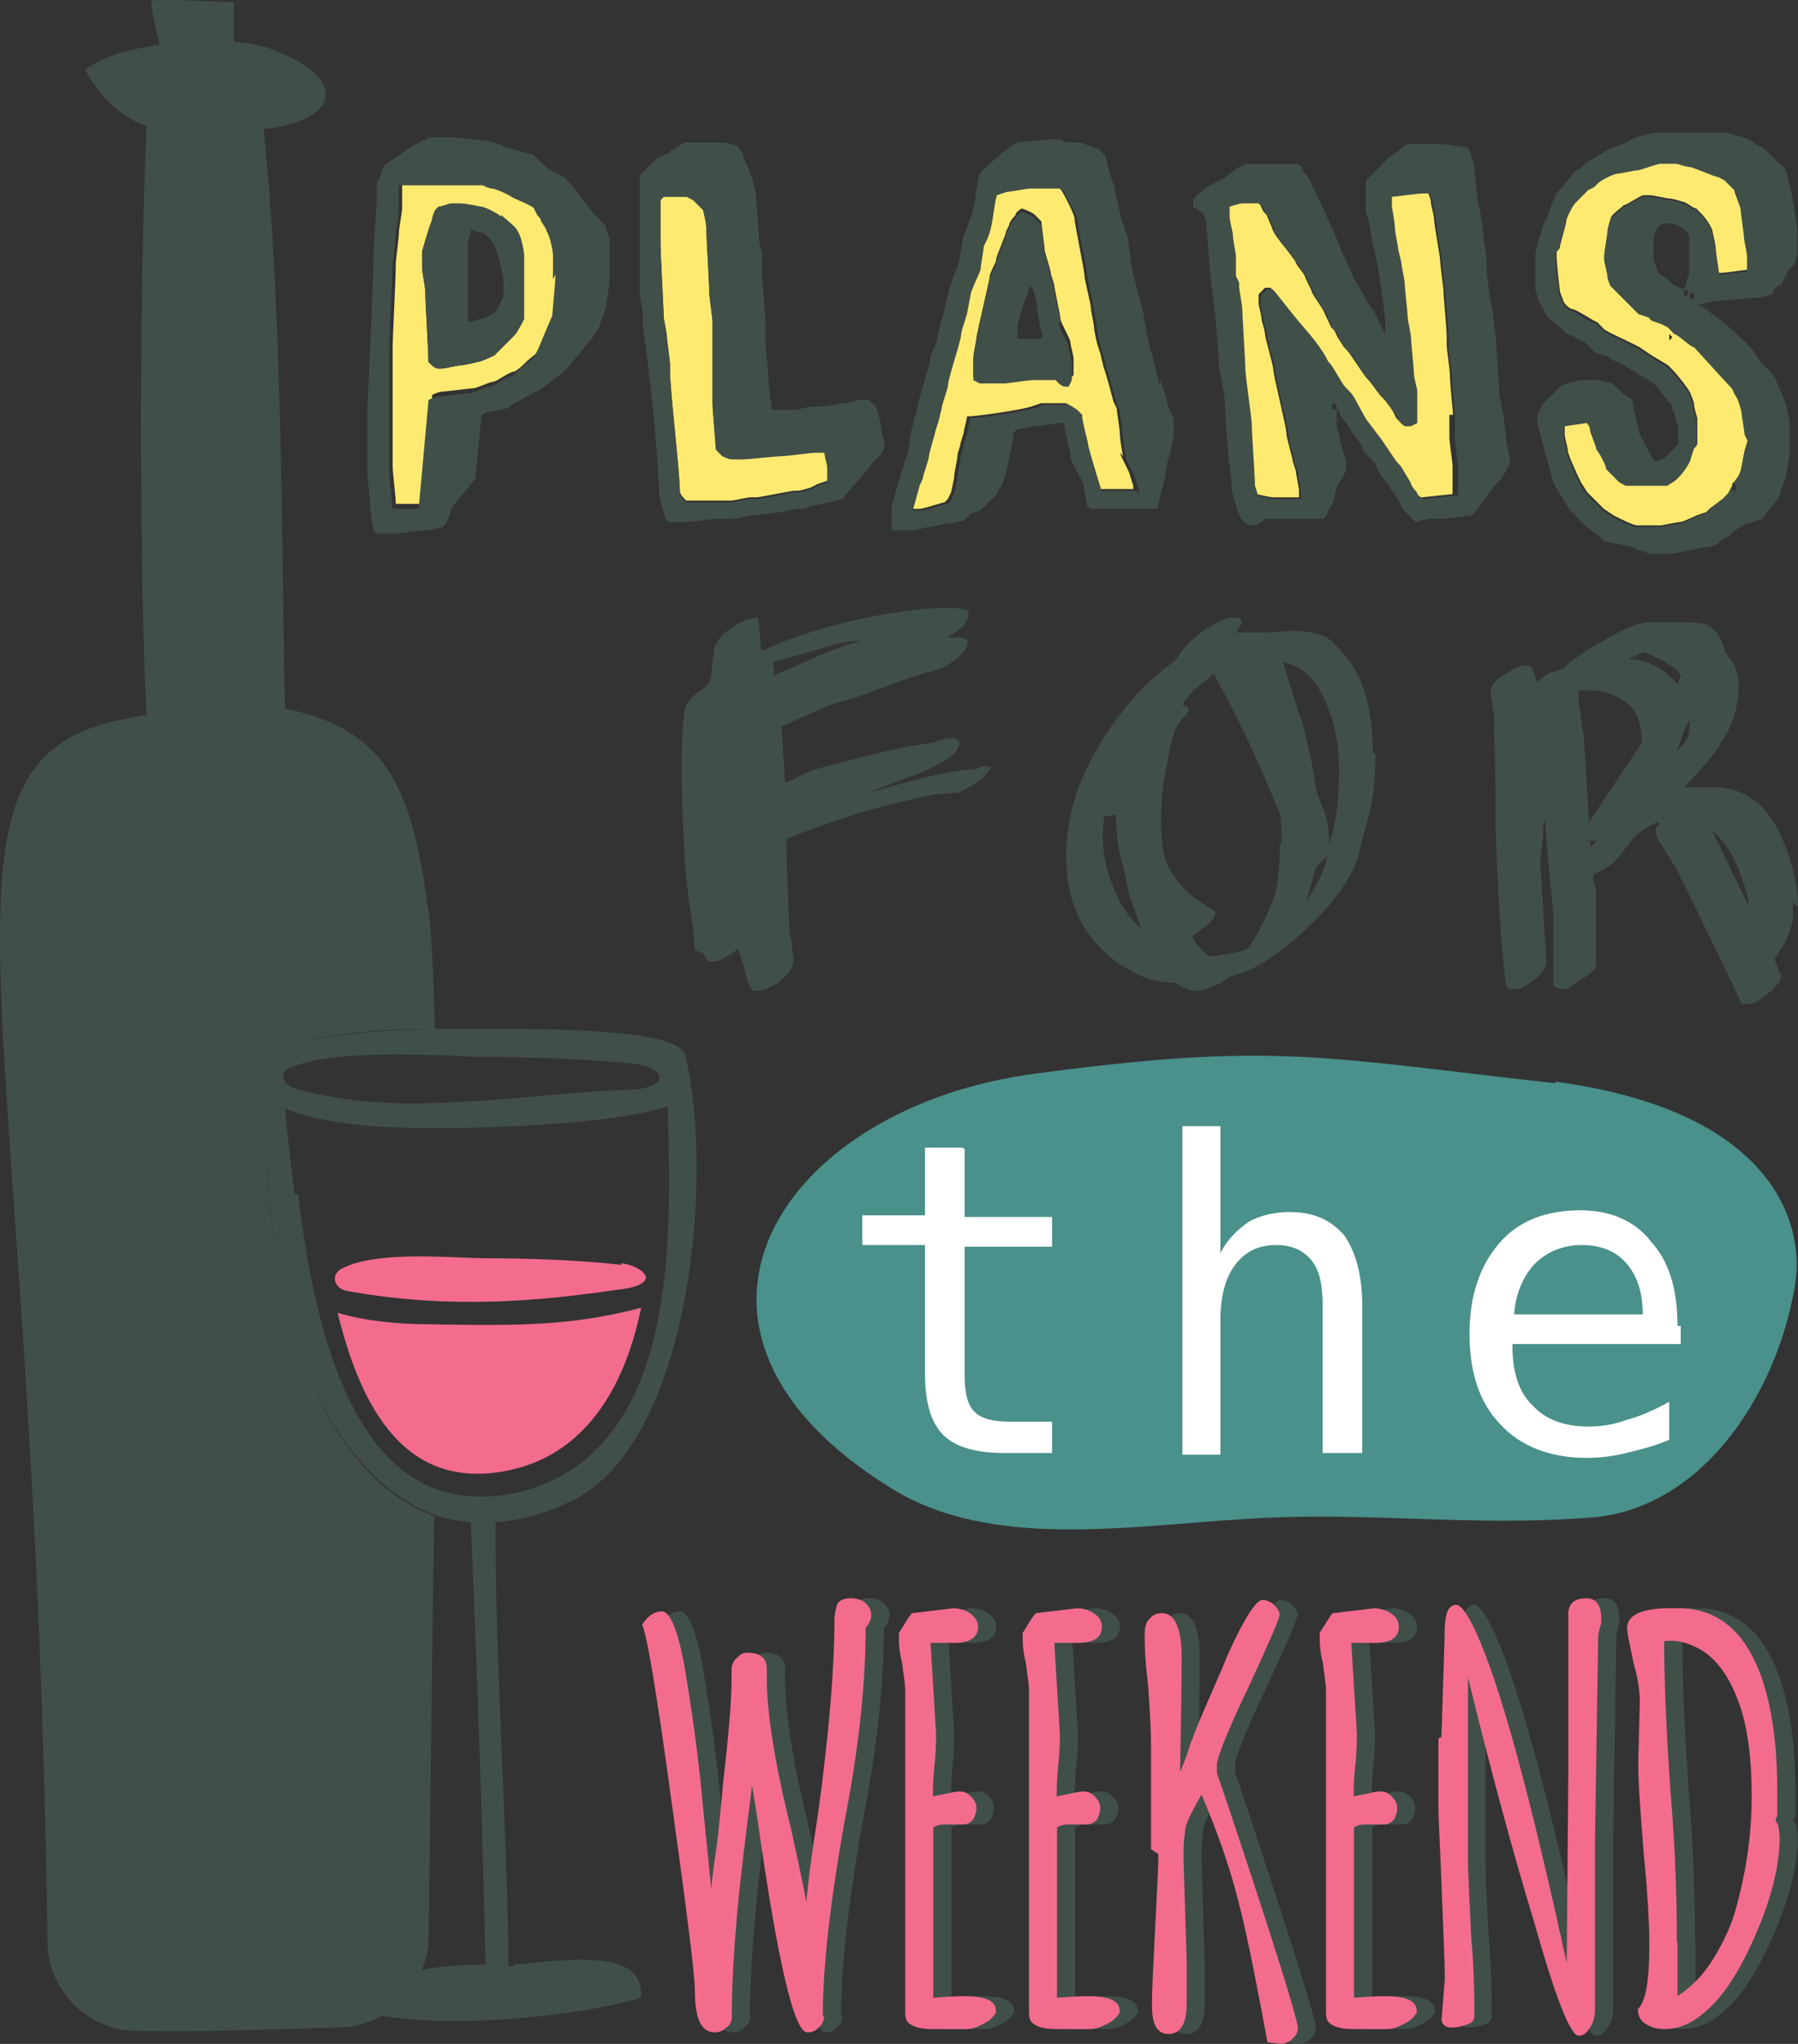 <?xml version="1.0" encoding="UTF-8" standalone="no"?>
<!-- Created with Inkscape (http://www.inkscape.org/) -->

<svg
   xmlns:dc="http://purl.org/dc/elements/1.1/"
   xmlns:cc="http://creativecommons.org/ns#"
   xmlns:rdf="http://www.w3.org/1999/02/22-rdf-syntax-ns#"
   xmlns:svg="http://www.w3.org/2000/svg"
   xmlns="http://www.w3.org/2000/svg"
   xmlns:sodipodi="http://sodipodi.sourceforge.net/DTD/sodipodi-0.dtd"
   xmlns:inkscape="http://www.inkscape.org/namespaces/inkscape"
   width="1400mm"
   height="1590.897mm"
   viewBox="0 0 1400 1590.897"
   version="1.1"
   id="svg9245"
   inkscape:version="0.92.3 (2405546, 2018-03-11)"
   sodipodi:docname="95014.svg">
  <rect x="0" y="0" width="1400" height="1590.897" fill="#333333" stroke="none"/>
  <defs
     id="defs9239" />
  <sodipodi:namedview
     id="base"
     pagecolor="#ffffff"
     bordercolor="#666666"
     borderopacity="1.0"
     inkscape:pageopacity="0.0"
     inkscape:pageshadow="2"
     inkscape:zoom="0.021875"
     inkscape:cx="19356.935"
     inkscape:cy="-3840.8002"
     inkscape:document-units="mm"
     inkscape:current-layer="layer1"
     showgrid="false"
     fit-margin-top="0"
     fit-margin-left="0"
     fit-margin-right="0"
     fit-margin-bottom="0"
     inkscape:window-width="1280"
     inkscape:window-height="657"
     inkscape:window-x="-8"
     inkscape:window-y="-8"
     inkscape:window-maximized="1" />
  <g
     inkscape:label="Layer 1"
     inkscape:groupmode="layer"
     id="layer1"
     transform="translate(10208.249,9393.392)">
    <path
       style="clip-rule:evenodd;fill:#49918a;fill-rule:nonzero;stroke-width:1.285;image-rendering:optimizeQuality;shape-rendering:geometricPrecision;text-rendering:geometricPrecision"
       inkscape:connector-curvature="0"
       id="path1393"
       d="m -8997.222,-8550.219 c -183.726,-20.558 -219.656,-32.121 -403.443,-7.711 -200.394,25.701 -313.432,199.147 -114.335,322.483 77.108,48.827 186.318,29.553 276.267,24.41 93.776,-6.42 173.416,6.427 269.785,-1.235 83.528,-6.427 142.609,-91.221 158.043,-178.589 9.013,-47.536 -14.137,-137.473 -186.319,-160.599 z"
       class="fil8" />
    <path
       style="clip-rule:evenodd;fill:#414f49;fill-rule:nonzero;stroke-width:1.285;image-rendering:optimizeQuality;shape-rendering:geometricPrecision;text-rendering:geometricPrecision"
       inkscape:connector-curvature="0"
       id="path1395"
       d="m -9989.068,-8389.62 c -10.31,-43.684 -16.73,-182.441 -16.73,-182.441 39.82,-16.7 92.542,-20.558 136.189,-20.558 -1.235,-42.394 -2.469,-74.515 -4.939,-91.221 -12.841,-92.505 -29.51,-141.326 -111.803,-158.031 -2.469,-93.789 -1.235,-308.345 -16.669,-450.961 57.847,-6.427 68.095,-38.548 7.717,-61.674 -9.013,-3.828 -19.323,-5.124 -30.806,-6.42 0,-10.279 0,-20.558 0,-30.837 -21.854,0 -42.412,-2.593 -64.267,-1.235 0,11.563 4.322,23.126 6.421,34.689 -23.09,2.593 -44.944,8.995 -57.785,19.274 10.248,20.558 28.275,37.258 47.537,43.684 -6.421,154.179 -4.939,359.74 0,458.672 -190.208,25.694 -87.418,183.726 -77.108,954.607 0,35.973 29.571,68.094 66.798,69.379 55.253,1.235 107.914,-1.235 161.871,-2.593 35.992,-1.235 66.798,-32.121 68.094,-68.094 1.235,-83.51 2.47,-205.568 4.322,-330.193 -65.563,-23.126 -102.79,-104.068 -118.224,-174.731 z"
       class="fil7" />
    <path
       style="clip-rule:evenodd;fill:#414f49;fill-rule:nonzero;stroke-width:1.285;image-rendering:optimizeQuality;shape-rendering:geometricPrecision;text-rendering:geometricPrecision"
       inkscape:connector-curvature="0"
       id="path1397"
       d="m -9978.82,-8464.135 c -2.469,-16.706 -7.717,-66.81 -7.717,-66.81 0,0 29.571,16.7 118.224,15.415 7.717,0 15.434,0 24.386,0 50.129,-1.235 120.817,-5.124 155.512,-16.7 2.469,96.357 11.544,269.81 -116.989,300.641 -24.324,5.124 -44.944,3.828 -62.909,-2.593 -78.404,-28.263 -98.901,-158.031 -107.914,-229.978 z m -1.235,-98.931 c 24.386,-10.279 74.515,-10.279 110.507,-8.995 12.841,0 24.386,1.235 32.103,1.235 34.696,0 82.232,1.296 120.755,5.124 12.841,1.235 23.151,6.427 21.854,11.563 0,5.124 -11.544,8.995 -24.386,8.995 -46.302,1.296 -97.666,8.995 -150.327,10.279 -35.992,1.296 -71.984,-1.235 -105.383,-10.279 -12.841,-2.593 -18.027,-12.847 -6.421,-17.984 z m 172.181,700.213 c -1.235,0 -2.469,0 -4.322,0 -1.235,-111.779 -10.248,-229.978 -10.248,-345.609 17.965,-1.235 38.523,-6.427 59.081,-16.706 92.48,-43.678 111.742,-251.814 88.653,-346.893 -4.322,-20.558 -105.383,-20.558 -163.167,-20.558 -10.248,0 -20.558,0 -32.103,0 -43.709,1.296 -96.37,3.828 -136.189,20.558 0,0 7.655,137.473 16.668,182.441 15.434,70.669 54.019,150.32 118.224,174.731 8.952,3.828 19.262,5.124 29.571,6.427 4.939,114.347 8.952,229.978 11.483,344.325 -38.523,0 -83.467,3.828 -85.998,38.548 53.895,11.563 155.451,2.593 206.815,-12.853 4.939,-41.11 -65.502,-28.263 -98.962,-25.694 z"
       class="fil7" />
    <path
       style="clip-rule:evenodd;fill:#f46c8d;fill-rule:nonzero;stroke-width:1.285;image-rendering:optimizeQuality;shape-rendering:geometricPrecision;text-rendering:geometricPrecision"
       inkscape:connector-curvature="0"
       id="path1399"
       d="m -9724.407,-8408.888 c -33.399,-3.828 -74.515,-5.124 -105.321,-5.124 -24.447,0 -83.528,-6.42 -111.803,7.711 -10.31,5.124 -6.42,16.7 4.939,17.984 79.639,14.137 147.795,7.711 209.408,-1.235 11.545,-1.235 20.558,-3.828 21.855,-8.995 0,-5.124 -8.952,-10.279 -19.262,-11.563 z"
       class="fil6" />
    <path
       style="clip-rule:evenodd;fill:#f46c8d;fill-rule:nonzero;stroke-width:1.285;image-rendering:optimizeQuality;shape-rendering:geometricPrecision;text-rendering:geometricPrecision"
       inkscape:connector-curvature="0"
       id="path1401"
       d="m -9874.734,-8362.636 c -23.089,0 -50.129,-2.593 -70.626,-8.995 17.903,73.231 52.599,141.325 136.127,122.052 60.439,-14.125 88.714,-69.372 100.197,-125.904 -53.895,14.131 -95.011,14.131 -165.699,12.847 z"
       class="fil6" />
    <path
       style="clip-rule:evenodd;fill:#ffea71;fill-rule:nonzero;stroke-width:1.285;image-rendering:optimizeQuality;shape-rendering:geometricPrecision;text-rendering:geometricPrecision"
       inkscape:connector-curvature="0"
       id="path1403"
       d="m -9373.625,-9100.112 -2.469,5.124 h -2.469 c -2.47,0 -4.939,-2.593 -7.779,-5.124 h -17.965 c -2.47,0 -19.262,2.593 -21.855,2.593 h -19.262 l -4.939,-2.593 v -15.415 c 0,-2.593 2.469,-12.847 2.469,-15.422 2.47,-12.847 10.31,-44.968 10.31,-47.536 0,-2.593 4.939,-10.279 4.939,-12.847 0,-2.593 7.717,-19.274 7.717,-21.842 l 2.47,-5.124 c 0,-2.593 4.939,-7.711 4.939,-7.711 0,-2.593 4.939,-5.124 4.939,-5.124 0,0 7.717,2.593 10.31,5.124 l 4.939,5.124 c 0,2.593 2.469,19.274 2.469,21.842 0,2.593 4.939,15.422 4.939,19.274 l 2.469,7.711 c 0,2.593 4.939,24.41 4.939,26.979 0,2.593 7.717,15.415 7.717,17.99 0,2.593 2.47,10.279 2.47,12.847 v 12.847 z m 39.758,61.674 c 0,0 -2.469,-12.853 -2.469,-17.99 0,-2.593 -2.469,-17.99 -2.469,-19.274 l -2.47,-5.124 c 0,0 -4.939,-19.274 -7.717,-26.985 l -2.47,-10.279 -2.469,-7.705 c 0,0 -2.469,-10.279 -2.469,-12.847 0,-2.593 -2.469,-12.853 -2.469,-15.421 0,-2.593 -4.939,-21.842 -4.939,-24.41 0,-5.124 -7.717,-39.826 -7.717,-44.968 0,-2.593 -7.717,-17.99 -10.248,-21.842 l -2.469,-2.593 h -24.447 c -2.469,0 -15.434,2.593 -18.027,2.593 l -7.655,2.593 c -2.47,10.279 -2.47,24.41 -7.717,34.689 l -2.469,5.124 c 0,2.593 -2.47,15.415 -2.47,17.984 0,2.593 -7.717,17.99 -7.717,19.274 l -2.47,12.847 c 0,2.593 -4.939,15.415 -4.939,17.99 0,5.124 -10.31,34.689 -10.31,39.826 0,2.593 -4.939,15.415 -4.939,17.99 l -2.47,10.279 -2.469,7.705 c 0,2.593 -4.939,17.99 -4.939,19.274 0,2.593 -4.939,15.415 -4.939,17.99 l -2.469,5.124 c 0,2.593 -4.939,17.99 -4.939,19.274 h 7.717 c 2.469,0 18.027,-5.124 19.262,-5.124 l 2.469,-2.593 2.47,-5.124 c 0,0 2.469,-10.279 2.469,-12.847 0,-2.593 2.469,-12.847 2.469,-15.415 0,-2.593 2.47,-7.711 2.47,-10.279 l 2.469,-7.711 c 0,-2.593 2.469,-10.279 2.469,-12.847 7.717,0 42.413,-5.124 50.129,-7.711 l 7.655,-2.593 h 19.323 c 0,0 4.939,2.593 7.717,5.124 l 2.469,2.593 c 0,5.124 4.939,21.836 4.939,24.41 2.469,10.279 10.31,34.689 10.31,34.689 h 26.979 v -2.593 l -2.47,-7.711 c 0,-2.593 -7.717,-15.415 -7.717,-17.984 z"
       class="fil5" />
    <path
       style="clip-rule:evenodd;fill:#ffea71;fill-rule:nonzero;stroke-width:1.285;image-rendering:optimizeQuality;shape-rendering:geometricPrecision;text-rendering:geometricPrecision"
       inkscape:connector-curvature="0"
       id="path1405"
       d="m -9076.861,-9070.559 c 0,-2.593 -2.47,-24.416 -2.47,-32.121 0,-2.593 -2.469,-19.274 -2.469,-21.842 v -7.711 c 0,-5.124 -2.469,-29.547 -2.469,-34.689 0,-2.593 -2.47,-19.274 -2.47,-21.842 0,-5.124 -4.939,-29.547 -4.939,-34.689 0,-2.593 -2.47,-10.279 -2.47,-12.847 0,-2.593 -2.469,-7.711 -2.469,-7.711 h -4.939 c -4.939,0 -21.855,2.593 -24.447,2.593 v 7.711 c 0,0 2.469,12.847 2.469,17.984 0,2.593 2.47,12.853 2.47,15.422 l 2.469,10.279 c 0,2.593 2.469,12.847 2.469,15.415 0,2.593 2.47,24.41 2.47,26.979 0,2.593 2.469,12.853 2.469,15.422 0,2.593 2.469,26.979 2.469,29.547 0,2.593 2.469,10.279 2.469,12.853 v 24.41 l -4.939,2.593 h -4.939 l -4.939,-5.124 -2.47,-5.124 c 0,0 -4.939,-7.711 -7.779,-10.279 l -2.469,-2.593 -7.655,-10.279 -2.469,-2.593 c -2.47,-2.593 -12.841,-19.274 -15.434,-21.842 l -2.469,-2.593 -4.939,-7.705 -2.469,-5.124 -2.469,-2.593 -4.939,-10.279 c 0,-2.593 -10.31,-15.415 -10.31,-17.984 l -4.939,-10.279 c 0,-2.593 -7.717,-10.279 -7.717,-12.847 l -7.717,-10.279 c -2.47,-2.593 -10.31,-12.847 -10.31,-15.422 l -4.322,-10.273 -2.469,-2.593 -2.47,-5.124 -2.469,-2.593 h -12.841 c -2.47,0 -10.248,2.593 -10.248,2.593 v 7.711 c 0,2.593 2.47,12.847 2.47,12.847 0,5.124 2.469,15.415 2.469,17.99 v 15.415 l 2.469,5.124 v 2.593 c 0,2.593 2.47,15.422 2.47,17.99 0,5.124 2.469,42.4 2.469,47.536 0,5.124 4.939,37.258 4.939,42.4 0,7.711 2.469,39.826 2.469,47.536 l 2.469,7.711 c 0,0 10.31,2.593 14.137,2.593 h 19.323 v -5.124 c 0,-2.593 -2.47,-12.847 -2.47,-15.415 l -2.469,-7.711 c 0,-2.593 -4.939,-17.984 -4.939,-21.842 0,-5.124 -10.248,-44.968 -10.248,-50.105 0,-2.593 -6.42,-24.41 -6.42,-26.985 0,-2.593 -2.469,-10.273 -2.469,-10.273 0,-2.593 -2.469,-12.853 -2.469,-12.853 v -7.705 l 4.939,-5.124 h 4.322 l 2.469,2.593 c 4.939,5.124 19.262,24.41 21.793,26.979 7.717,7.711 15.434,17.99 19.262,26.985 2.469,2.593 10.31,17.984 12.841,19.274 l 4.939,5.124 c 2.469,2.593 10.248,19.274 12.841,21.842 l 7.717,10.279 c 2.469,2.593 12.841,19.274 15.372,21.842 l 2.469,2.593 7.779,12.847 c 0,2.593 4.939,7.711 4.939,7.711 0,2.593 4.939,5.124 4.939,5.124 l 24.386,-2.593 v -21.842 c 0,-2.593 -2.469,-19.274 -2.469,-21.842 v -17.984 z"
       class="fil5" />
    <path
       style="clip-rule:evenodd;fill:#ffea71;fill-rule:nonzero;stroke-width:1.285;image-rendering:optimizeQuality;shape-rendering:geometricPrecision;text-rendering:geometricPrecision"
       inkscape:connector-curvature="0"
       id="path1407"
       d="m -9800.219,-9145.08 c 0,0 -4.939,10.279 -7.655,12.847 l -15.434,15.422 c 0,0 -10.31,5.124 -12.841,5.124 0,0 -10.31,2.593 -12.903,2.593 -2.469,0 -12.841,2.593 -15.434,2.593 h -2.47 c -2.469,0 -4.939,-2.593 -7.717,-5.124 0,-7.705 -2.47,-47.536 -2.47,-55.247 0,-2.593 -2.469,-15.415 -2.469,-17.984 v -12.847 c 0,0 4.939,-17.99 7.717,-24.416 0,-2.593 2.469,-7.705 2.469,-7.705 l 2.469,-2.593 c 2.47,0 7.655,-2.593 10.248,-2.593 h 7.717 c 2.47,0 15.372,2.593 15.372,2.593 2.47,0 12.841,5.124 15.434,7.711 2.469,2.593 12.841,10.279 12.841,12.847 2.469,2.593 4.939,15.415 4.939,17.984 v 50.111 z m 15.434,-82.226 -2.469,-2.593 -2.47,-5.124 c -2.469,-2.593 -18.027,-7.705 -19.262,-10.279 0,0 -10.248,-5.124 -12.841,-5.124 -2.47,0 -7.779,-2.593 -7.779,-2.593 h -65.502 v 21.842 c 0,2.593 -2.469,15.415 -2.469,17.99 0,5.124 -2.469,21.842 -2.469,24.41 0,12.847 -2.469,56.531 -2.469,66.81 v 91.221 c 0,5.124 2.469,24.41 2.469,29.553 h 20.558 l 7.717,-84.8 c 0,0 4.939,-2.593 7.717,-2.593 2.469,0 21.855,-2.593 24.447,-2.593 2.469,0 12.841,-5.124 15.434,-5.124 2.469,0 12.841,-7.711 15.372,-7.711 2.469,0 7.717,-5.124 10.31,-7.711 2.469,-2.593 10.248,-7.705 10.248,-10.273 l 2.469,-5.124 c 2.469,-7.711 10.248,-24.41 10.248,-24.41 0,-2.593 2.47,-24.41 2.47,-32.121 v -19.274 c 0,-2.593 -2.47,-15.415 -4.939,-17.984 0,-2.593 -4.939,-7.711 -4.939,-10.279 z"
       class="fil5" />
    <path
       style="clip-rule:evenodd;fill:#ffea71;fill-rule:nonzero;stroke-width:1.285;image-rendering:optimizeQuality;shape-rendering:geometricPrecision;text-rendering:geometricPrecision"
       inkscape:connector-curvature="0"
       id="path1409"
       d="m -9574.081,-9042.297 c -2.469,0 -21.854,2.593 -24.386,2.593 -4.939,0 -27.04,2.593 -32.164,2.593 h -7.717 c -2.469,0 -7.717,-2.593 -7.717,-2.593 l -4.939,-5.124 c 0,-5.124 -2.469,-29.553 -2.469,-34.695 v -64.236 c 0,-2.593 -2.47,-19.274 -2.47,-21.842 0,-5.124 -2.469,-47.537 -2.469,-52.679 0,-2.593 -2.469,-12.847 -2.469,-12.847 l -7.717,-7.711 -4.939,-2.593 h -17.965 l -2.47,2.593 v 32.121 c 0,12.847 2.47,52.679 2.47,59.1 0,2.593 2.469,12.853 2.469,15.422 0,2.593 2.469,19.274 2.469,21.842 v 5.124 c 0,15.422 7.655,79.658 7.655,93.795 0,2.593 2.469,5.124 4.939,7.705 h 34.696 c 2.469,0 12.841,-2.593 15.372,-2.593 h 4.939 c 2.47,0 26.917,-5.124 29.51,-5.124 h 2.47 c 2.469,0 10.31,-2.593 10.31,-2.593 l 4.939,-2.593 7.717,-2.593 v -12.847 c 0,-2.593 -2.469,-10.279 -2.469,-12.847 h -7.717 z"
       class="fil5" />
    <path
       style="clip-rule:evenodd;fill:#ffea71;fill-rule:nonzero;stroke-width:1.285;image-rendering:optimizeQuality;shape-rendering:geometricPrecision;text-rendering:geometricPrecision"
       inkscape:connector-curvature="0"
       id="path1411"
       d="m -8908.508,-9133.517 2.469,2.593 -2.469,2.593 z m 56.488,-97.647 c 0,-2.593 -4.939,-12.847 -4.939,-15.415 l -7.717,-7.711 -4.939,-2.593 c -2.469,0 -19.262,-7.705 -21.855,-7.705 -2.469,0 -10.248,-2.593 -10.248,-2.593 h -12.903 c -2.469,0 -15.372,5.124 -17.965,5.124 -2.469,0 -12.841,2.593 -15.434,2.593 -2.469,0 -12.841,5.124 -15.434,7.711 l -2.47,2.593 -4.939,2.593 -10.248,10.279 c -2.47,2.593 -7.717,12.847 -7.717,15.415 0,2.593 -4.939,17.99 -4.939,20.558 l -2.469,2.593 v 2.593 c 0,7.711 2.469,26.985 2.469,26.985 0,2.593 2.47,7.711 2.47,7.711 0,2.593 4.939,7.705 7.655,7.705 2.469,0 18.027,10.279 19.262,10.279 l 4.939,5.124 c 2.469,2.593 26.979,12.847 29.571,15.415 l 7.655,5.124 12.841,7.711 4.939,5.124 c 2.47,2.593 12.841,15.415 12.841,17.984 0,0 2.469,5.124 2.469,7.711 0,2.593 2.469,10.279 2.469,10.279 v 20.558 l -2.469,2.593 -2.469,7.711 c 0,2.593 -4.939,10.279 -7.717,12.847 l -2.469,2.593 c -2.47,2.593 -7.717,5.124 -7.717,5.124 h -32.103 l -4.939,-2.593 -10.248,-10.279 c 0,-2.593 -4.939,-12.847 -7.717,-15.422 0,-2.593 -4.939,-12.847 -4.939,-15.415 0,-2.593 -2.469,-5.124 -2.469,-5.124 l -17.965,2.593 v 7.705 c 0,2.593 2.469,10.279 2.469,12.847 0,2.593 7.655,19.274 10.248,24.416 l 4.939,7.705 12.841,12.847 7.717,5.124 c 4.939,2.593 15.434,7.705 17.965,7.705 h 18.027 c 2.47,0 12.841,-2.593 15.434,-2.593 2.469,0 12.841,-5.124 12.841,-5.124 l 7.717,-2.593 2.469,-2.593 10.31,-7.705 4.939,-5.124 2.469,-5.124 v -1.235 c 0,0 0,-1.296 1.235,-1.296 l 3.704,-5.124 c 0,0 2.469,-5.124 2.469,-7.711 l 2.47,-12.847 2.469,-7.711 -2.469,-5.124 c 0,-2.593 -2.47,-15.422 -2.47,-17.99 0,0 -2.469,-10.279 -4.939,-12.847 l -2.47,-5.124 c -4.939,-5.124 -24.386,-26.985 -29.571,-32.121 -2.469,0 -12.841,-10.279 -15.434,-10.279 l -4.939,-5.124 -4.939,-2.593 -7.717,-2.593 -2.469,-2.593 -7.717,-2.593 -21.793,-21.842 c 0,0 -2.469,-5.124 -2.469,-7.711 0,-2.593 -2.469,-10.279 -2.469,-12.847 v -2.593 c 0,-2.593 2.469,-15.415 2.469,-17.984 0,-2.593 2.469,-10.279 2.469,-10.279 0,-2.593 7.717,-7.711 10.248,-10.279 2.47,0 12.841,-7.711 15.434,-7.711 h 4.939 c 2.47,0 12.841,2.593 15.434,2.593 2.469,0 10.248,2.593 10.248,2.593 2.469,0 7.779,5.124 10.31,5.124 l 4.939,5.124 c 2.469,2.593 7.717,10.279 7.717,12.847 0,0 2.469,10.279 2.469,12.847 0,2.593 2.469,17.99 2.469,19.274 h 2.47 c 2.469,0 19.262,-2.593 21.854,-2.593 v -12.847 c 0,-2.593 -2.469,-12.847 -2.469,-15.422 0,-2.593 -2.469,-17.984 -2.469,-20.552 z"
       class="fil5" />
    <path
       style="clip-rule:evenodd;fill:#414f49;fill-rule:nonzero;stroke-width:1.285;image-rendering:optimizeQuality;shape-rendering:geometricPrecision;text-rendering:geometricPrecision"
       inkscape:connector-curvature="0"
       id="path1413"
       d="m -9815.653,-9165.638 c 0,2.593 -4.939,12.847 -7.655,15.422 0,0 -7.779,5.124 -10.31,5.124 -2.469,0 -7.717,2.593 -10.31,2.593 v -61.674 l 2.469,-10.273 c 2.469,0 7.717,2.593 10.31,2.593 l 4.939,5.124 c 0,0 4.939,7.711 4.939,10.279 l 2.469,7.705 c 0,2.593 2.469,10.279 2.469,12.853 v 12.847 z m -2.469,-59.1 c -2.469,-2.593 -12.841,-7.711 -15.434,-7.711 0,0 -12.841,-2.593 -15.372,-2.593 h -7.717 c -2.469,0 -7.717,2.593 -10.248,2.593 l -2.47,2.593 c 0,0 -2.469,5.124 -2.469,7.711 -2.469,7.711 -7.717,24.41 -7.717,24.41 v 12.847 c 0,2.593 2.47,15.415 2.47,17.99 0,7.705 2.469,47.536 2.469,55.247 2.469,2.593 4.939,5.124 7.717,5.124 h 2.469 c 2.469,0 12.903,-2.593 15.434,-2.593 2.47,0 12.903,-2.593 12.903,-2.593 2.469,0 12.841,-5.124 12.841,-5.124 l 15.434,-15.415 c 2.469,-2.593 7.655,-12.853 7.655,-12.853 v -50.105 c 0,-2.593 -2.469,-15.415 -4.939,-17.99 0,-2.593 -10.248,-10.279 -12.841,-12.847 z"
       class="fil7" />
    <path
       style="clip-rule:evenodd;fill:#414f49;fill-rule:nonzero;stroke-width:1.285;image-rendering:optimizeQuality;shape-rendering:geometricPrecision;text-rendering:geometricPrecision"
       inkscape:connector-curvature="0"
       id="path1415"
       d="m -9775.772,-9179.77 c 0,7.711 -2.469,29.553 -2.469,32.121 0,0 -7.779,17.984 -10.31,24.41 l -2.469,5.124 c 0,2.593 -7.717,7.711 -10.31,10.279 -2.469,2.593 -7.655,7.711 -10.248,7.711 -2.469,0 -12.841,7.711 -15.434,7.711 -2.469,0 -12.841,5.124 -15.434,5.124 -2.469,0 -21.793,2.593 -24.386,2.593 -2.469,0 -7.717,2.593 -7.717,2.593 l -7.717,84.794 h -20.496 c 0,-5.124 -2.469,-24.41 -2.469,-29.547 v -91.221 c 0,-10.279 2.469,-53.963 2.469,-66.81 0,-2.593 2.469,-19.274 2.469,-24.41 0,-2.593 2.47,-15.422 2.47,-17.99 v -21.842 h 65.502 c 0,0 4.939,2.593 7.655,2.593 2.469,0 12.841,5.124 12.841,5.124 2.47,2.593 18.027,7.711 19.323,10.279 l 2.469,5.124 2.47,2.593 c 0,2.593 4.939,7.705 4.939,10.279 2.47,2.593 4.939,15.415 4.939,17.984 v 19.274 z m 37.227,-37.258 c 0,-2.593 -4.939,-7.711 -4.939,-7.711 l -2.469,-2.593 -10.31,-12.847 c -2.469,-5.124 -12.841,-15.415 -12.841,-15.415 l -10.248,-5.124 c -2.469,0 -12.903,-12.847 -15.434,-12.847 -2.469,0 -17.965,-5.124 -19.323,-5.124 l -4.939,-2.593 c -2.47,0 -7.779,-2.593 -10.31,-2.593 -2.469,0 -21.855,-2.593 -26.979,-2.593 h -17.965 c 0,0 -2.469,2.593 -4.939,2.593 -10.248,5.124 -20.496,12.847 -28.275,17.984 l -2.47,2.593 -2.469,7.711 -2.469,5.124 v 12.853 c 0,5.124 -2.47,37.258 -2.47,42.394 0,24.41 -4.939,114.347 -4.939,127.2 v 42.394 c 0,2.593 2.469,21.842 2.469,26.985 0,5.124 2.469,17.984 2.469,17.984 l 2.47,2.593 h 15.372 c 2.469,0 17.965,-2.593 23.151,-2.593 2.469,0 12.841,-2.593 12.841,-2.593 l 2.469,-2.593 2.47,-5.124 2.469,-7.711 c 2.469,-2.593 15.372,-19.268 17.965,-21.836 l 4.939,-50.111 c 0,0 4.939,-2.593 7.717,-2.593 l 12.841,-2.593 2.47,-2.593 c 2.469,0 18.027,-10.273 19.262,-10.273 2.469,0 18.027,-12.853 21.855,-15.421 l 2.469,-2.593 c 2.469,-2.593 10.31,-12.847 12.841,-15.415 0,-2.593 7.717,-7.711 7.717,-10.279 2.469,-2.593 4.939,-7.711 4.939,-7.711 0,-2.593 4.939,-12.847 4.939,-15.415 0,-2.593 2.469,-15.415 2.469,-17.99 v -34.689 c 0,0 -2.469,-5.124 -2.469,-7.705 l -2.469,-5.124 z"
       class="fil7" />
    <path
       style="clip-rule:evenodd;fill:#414f49;fill-rule:nonzero;stroke-width:1.285;image-rendering:optimizeQuality;shape-rendering:geometricPrecision;text-rendering:geometricPrecision"
       inkscape:connector-curvature="0"
       id="path1417"
       d="m -9563.771,-9017.886 -7.779,2.593 -4.939,2.593 c 0,0 -7.779,2.593 -10.372,2.593 h -2.469 c -2.469,0 -26.917,5.124 -29.51,5.124 h -4.939 c -2.47,0 -12.841,2.593 -15.434,2.593 h -34.696 c -2.469,-2.593 -4.939,-5.124 -4.939,-7.705 0,-15.422 -7.717,-79.664 -7.717,-93.795 v -5.124 c 0,-2.593 -2.469,-19.274 -2.469,-21.842 0,-2.593 -2.469,-12.847 -2.469,-15.422 0,-7.705 -2.47,-47.536 -2.47,-59.1 v -32.121 l 2.47,-2.593 h 18.027 l 4.939,2.593 7.717,7.711 c 0,0 2.47,10.279 2.47,12.847 0,5.124 2.469,47.536 2.469,52.679 0,2.593 2.469,19.274 2.469,21.842 v 64.242 c 0,5.124 2.469,29.547 2.469,34.689 l 4.939,5.124 c 0,0 4.939,2.593 7.717,2.593 h 7.717 c 4.939,0 26.917,-2.593 32.103,-2.593 2.469,0 21.855,-2.593 24.447,-2.593 h 7.655 c 0,2.593 2.469,10.279 2.469,12.847 v 12.847 z m 37.227,-59.1 -4.939,-5.124 h -7.717 l -10.31,2.593 c -2.469,0 -17.965,2.593 -19.262,2.593 h -7.655 c -2.47,0 -10.372,2.593 -12.903,2.593 h -17.965 c 0,-2.593 -2.469,-19.268 -2.469,-21.842 0,-7.705 -2.47,-26.979 -2.47,-29.547 v -17.99 c 0,-2.593 -2.469,-29.553 -2.469,-32.121 v -17.984 c 0,-2.593 -2.469,-10.279 -2.469,-12.853 0,-2.593 -2.469,-32.115 -2.469,-34.689 0,-2.593 -2.47,-12.847 -4.939,-17.984 0,-2.593 -4.939,-10.279 -4.939,-12.847 0,-2.593 -4.939,-7.711 -4.939,-7.711 0,0 -7.717,-2.593 -10.248,-2.593 h -29.571 c -2.469,0 -7.717,5.124 -10.248,5.124 l -2.469,2.593 -10.31,5.124 -12.841,12.847 v 91.221 c 0,2.593 2.469,15.415 2.469,17.99 v 5.124 c 0,5.124 4.939,37.258 4.939,42.4 2.469,15.415 7.717,77.089 7.717,91.221 0,2.593 4.939,17.99 4.939,19.274 l 2.469,2.593 h 12.841 c 2.47,0 21.855,-2.593 24.447,-2.593 h 12.841 c 2.47,0 12.841,-2.593 15.372,-2.593 2.47,0 19.323,-2.593 21.855,-2.593 l 12.841,-2.593 h 4.939 l 7.717,-2.593 12.841,-2.593 c 2.469,0 7.717,-2.593 10.248,-2.593 2.469,-5.124 19.262,-21.842 21.854,-26.985 l 7.717,-7.711 2.469,-5.124 v -2.593 c 0,-2.593 -2.469,-10.279 -2.469,-12.847 0,-5.124 -4.939,-19.274 -4.939,-19.274 z"
       class="fil7" />
    <path
       style="clip-rule:evenodd;fill:#414f49;fill-rule:nonzero;stroke-width:1.285;image-rendering:optimizeQuality;shape-rendering:geometricPrecision;text-rendering:geometricPrecision"
       inkscape:connector-curvature="0"
       id="path1419"
       d="m -9323.557,-9011.46 h -26.979 c 0,0 -7.655,-24.41 -10.248,-34.689 0,-2.593 -4.939,-19.274 -4.939,-24.41 l -2.469,-2.593 c -2.47,-2.593 -7.655,-5.124 -7.655,-5.124 h -19.323 l -7.717,2.593 c -7.655,2.593 -42.351,7.711 -50.068,7.711 0,2.593 -2.469,10.279 -2.469,12.847 l -2.469,7.711 c 0,2.593 -2.47,7.705 -2.47,10.279 0,2.593 -2.469,12.847 -2.469,15.415 0,2.593 -2.469,12.847 -2.469,12.847 l -2.47,5.124 -2.469,2.593 c -2.469,0 -17.965,5.124 -19.262,5.124 h -7.717 c 0,-2.593 4.939,-17.99 4.939,-19.274 l 2.469,-5.124 c 0,-2.593 4.939,-15.422 4.939,-17.99 0,-2.593 4.939,-17.984 4.939,-19.274 l 2.469,-7.705 2.47,-10.279 c 0,-2.593 4.939,-15.422 4.939,-17.99 0,-5.124 10.248,-34.689 10.248,-39.826 0,-2.593 4.939,-15.422 4.939,-17.99 l 2.469,-12.847 c 0,-2.593 7.655,-17.99 7.655,-19.274 0,-2.593 2.469,-15.415 2.469,-17.984 l 2.469,-5.124 c 4.939,-10.279 4.939,-24.41 7.717,-34.689 l 7.717,-2.593 c 2.469,0 15.434,-2.593 17.965,-2.593 h 24.447 l 2.469,2.593 c 2.47,5.124 10.248,19.274 10.248,21.842 0,5.124 7.779,39.832 7.779,44.968 0,2.593 4.939,21.842 4.939,24.41 0,2.593 2.469,12.847 2.469,15.422 0,2.593 2.47,12.847 2.47,12.847 l 2.469,7.711 2.469,10.273 c 2.47,7.711 7.779,26.985 7.779,26.985 l 2.47,5.124 c 0,2.593 2.469,17.99 2.469,19.274 0,5.124 2.469,17.99 2.469,17.99 0,2.593 7.717,15.415 7.717,17.984 l 2.469,7.711 v 2.593 z m 17.965,-82.226 c 0,-2.593 -4.939,-19.274 -4.939,-21.842 l -2.469,-7.711 c 0,-2.593 -2.469,-10.279 -2.469,-10.279 0,-2.593 -2.47,-12.847 -2.47,-15.415 0,-2.593 -2.469,-7.711 -2.469,-10.279 l -2.469,-7.711 c 0,-2.593 -4.939,-19.274 -4.939,-24.41 0,-2.593 -2.469,-15.415 -2.469,-17.99 0,0 -2.469,-5.124 -2.469,-7.705 l -2.47,-5.124 c 0,-2.593 -4.939,-21.842 -4.939,-24.41 0,-2.593 -4.939,-12.847 -4.939,-15.415 l -2.469,-10.279 -4.939,-5.124 c -2.469,0 -12.903,-5.124 -15.434,-5.124 h -10.31 l -4.939,-2.593 h -2.469 c -7.717,0 -29.572,2.593 -29.572,2.593 -2.469,0 -12.841,7.711 -15.434,10.279 -2.469,2.593 -15.372,12.847 -15.372,15.415 0,2.593 -2.469,12.847 -2.469,15.415 0,2.593 -2.469,12.853 -2.469,12.853 0,2.593 -7.717,19.268 -7.717,21.842 0,2.593 -2.469,12.847 -2.469,15.415 l -2.47,7.711 c -2.469,5.124 -7.655,21.842 -7.655,24.41 l -2.469,10.279 -2.47,7.705 -2.469,12.853 c 0,2.593 -4.939,10.273 -4.939,12.847 0,5.124 -10.248,34.689 -10.248,39.826 l -2.469,7.711 c 0,2.593 -2.469,10.279 -2.469,10.279 0,2.593 -2.47,15.415 -2.47,17.984 l -2.469,5.124 c 0,2.593 -7.717,24.41 -7.717,26.979 l -2.469,7.711 v 19.274 h 17.965 l 10.31,-2.593 c 2.469,0 12.841,-2.593 15.372,-2.593 2.469,0 12.903,-2.593 12.903,-2.593 l 4.939,-5.124 7.717,-2.593 12.841,-12.847 c 0,-2.593 4.939,-7.711 4.939,-10.279 2.469,-5.124 7.717,-32.121 7.717,-37.264 l 2.469,-2.593 c 0,0 12.841,-2.593 15.434,-2.593 2.469,0 17.965,-2.593 19.262,-2.593 h 2.47 c 0,5.124 4.939,21.842 4.939,26.979 0,2.593 10.31,19.274 10.31,21.842 0,2.593 2.469,12.847 2.469,15.415 l 2.469,2.593 h 52.661 c 0,-2.593 2.469,-10.279 2.469,-12.847 l 2.47,-7.711 c 0,-2.593 2.469,-12.847 2.469,-15.415 l 2.469,-7.711 c 0,-2.593 2.47,-12.847 2.47,-12.847 v -12.847 c 0,-2.593 -4.939,-10.279 -4.939,-12.847 0,-2.593 -4.939,-15.415 -4.939,-17.99 z"
       class="fil7" />
    <path
       style="clip-rule:evenodd;fill:#414f49;fill-rule:nonzero;stroke-width:1.285;image-rendering:optimizeQuality;shape-rendering:geometricPrecision;text-rendering:geometricPrecision"
       inkscape:connector-curvature="0"
       id="path1421"
       d="m -9398.072,-9129.665 h -17.965 v -10.279 c 0,-2.593 4.939,-15.415 4.939,-17.984 l 2.47,-5.124 2.469,-7.705 2.469,2.593 c 0,0 2.469,7.705 2.469,10.279 0,2.593 2.47,15.415 2.47,17.984 l 2.469,7.711 z m 15.434,-12.847 c 0,-2.593 -4.939,-24.41 -4.939,-26.979 l -2.469,-7.711 c 0,-5.124 -4.939,-17.984 -4.939,-19.274 0,-2.593 -2.47,-19.268 -2.47,-21.836 l -4.939,-5.124 c -2.47,-2.593 -10.248,-5.124 -10.248,-5.124 0,0 -4.939,2.593 -4.939,5.124 0,0 -4.939,5.124 -4.939,7.711 l -2.469,5.124 c 0,2.593 -7.717,19.274 -7.717,21.842 0,2.593 -4.939,10.279 -4.939,12.847 0,2.593 -7.717,34.689 -10.248,47.543 0,2.593 -2.469,12.847 -2.469,15.415 v 15.415 l 4.939,2.593 h 19.262 c 2.469,0 19.262,-2.593 21.855,-2.593 h 17.965 c 2.469,2.593 4.939,5.124 7.717,5.124 h 2.47 l 2.469,-5.124 v -12.847 c 0,-2.593 -2.469,-10.279 -2.469,-12.847 0,-2.593 -7.717,-15.415 -7.717,-17.99 z"
       class="fil7" />
    <path
       style="clip-rule:evenodd;fill:#414f49;fill-rule:nonzero;stroke-width:1.285;image-rendering:optimizeQuality;shape-rendering:geometricPrecision;text-rendering:geometricPrecision"
       inkscape:connector-curvature="0"
       id="path1423"
       d="m -9075.565,-9007.607 -24.447,2.593 c 0,0 -4.939,-2.593 -4.939,-5.124 0,0 -4.939,-5.124 -4.939,-7.711 l -7.717,-12.847 -2.47,-2.593 c -2.469,-2.593 -12.841,-19.274 -15.372,-21.842 l -7.779,-10.279 c -2.469,-2.593 -10.248,-19.274 -12.841,-21.842 l -4.939,-5.124 c -2.47,-2.593 -10.31,-17.99 -12.841,-19.274 -4.939,-10.279 -12.841,-19.274 -19.262,-26.979 -2.469,-2.593 -18.027,-21.842 -21.855,-26.985 l -2.469,-2.593 h -4.322 l -4.939,5.124 v 7.705 c 0,0 2.47,10.279 2.47,12.853 0,0 2.469,7.705 2.469,10.279 0,2.593 6.42,24.41 6.42,26.979 0,5.124 10.248,44.968 10.248,50.105 0,5.124 4.939,19.274 4.939,21.842 l 2.469,7.711 c 0,2.593 2.47,12.847 2.47,15.415 v 5.124 h -19.262 c -4.322,0 -14.137,-2.593 -14.137,-2.593 l -2.469,-7.711 c 0,-7.705 -2.469,-39.826 -2.469,-47.536 0,-5.124 -4.939,-37.258 -4.939,-42.4 0,-5.124 -2.469,-42.394 -2.469,-47.536 0,-2.593 -2.469,-15.415 -2.469,-17.99 v -2.593 l -2.47,-5.124 v -15.415 c 0,-2.593 -2.469,-12.847 -2.469,-17.99 0,0 -2.469,-10.279 -2.469,-12.847 v -7.711 c 0,0 7.655,-2.593 10.248,-2.593 h 12.841 l 2.47,2.593 2.469,5.124 2.469,2.593 4.322,10.279 c 0,2.593 7.717,12.847 10.248,15.415 l 7.717,10.279 c 0,2.593 7.717,10.279 7.717,12.847 l 4.939,10.279 c 0,2.593 10.31,15.415 10.31,17.99 l 4.939,10.273 2.469,2.593 2.469,5.124 4.939,7.705 2.469,2.593 c 2.469,2.593 12.841,19.274 15.434,21.842 l 2.47,2.593 7.655,10.279 2.469,2.593 c 2.47,2.593 7.779,10.279 7.779,10.279 l 2.47,5.124 4.939,5.124 h 4.939 l 4.939,-2.593 v -24.41 c 0,-2.593 -2.469,-10.279 -2.469,-12.847 0,-2.593 -2.469,-26.985 -2.469,-29.553 0,-2.593 -2.469,-12.847 -2.469,-15.415 0,-2.593 -2.47,-24.416 -2.47,-26.985 0,-2.593 -2.469,-12.847 -2.469,-15.415 l -2.469,-10.279 c 0,-2.593 -2.47,-12.847 -2.47,-15.415 0,-5.124 -2.469,-17.99 -2.469,-17.99 v -7.711 c 2.469,0 19.262,-2.593 24.386,-2.593 h 4.939 c 0,0 2.469,5.124 2.469,7.711 0,2.593 2.469,10.279 2.469,12.847 0,5.124 4.939,29.553 4.939,34.689 0,2.593 2.469,19.274 2.469,21.842 0,5.124 2.47,29.553 2.47,34.689 v 7.711 c 0,2.593 2.469,19.274 2.469,21.842 0,7.711 2.469,29.553 2.469,32.121 v 17.984 c 0,2.593 2.469,19.274 2.469,21.842 v 21.842 z m -93.838,-66.81 c -2.469,0 -2.469,-5.124 0,-5.124 2.469,0 2.469,5.124 0,5.124 z m 131.065,2.593 c 0,-2.593 -2.469,-12.847 -2.469,-15.415 0,-5.124 -2.469,-34.689 -2.469,-39.832 0,-2.593 -2.469,-19.268 -2.469,-21.842 l -2.47,-12.847 c 0,-2.593 -2.469,-17.984 -2.469,-19.274 v -10.273 c 0,-2.593 -2.469,-15.422 -2.469,-17.99 0,-2.593 -2.47,-17.99 -2.47,-19.274 l -2.469,-10.279 c 0,-2.593 -2.469,-24.41 -2.469,-26.979 0,0 -2.469,-5.124 -2.469,-7.711 l -2.47,-5.124 c -2.469,0 -17.903,-2.593 -19.262,-2.593 h -26.917 l -4.939,2.593 -2.469,2.593 -7.717,5.124 -17.965,17.99 v 24.41 l 2.469,7.711 c 0,2.593 2.469,12.847 2.469,15.415 4.939,19.274 7.717,39.826 10.248,61.668 v 10.279 c -2.469,-2.593 -7.717,-17.984 -10.248,-19.268 l -4.939,-7.711 c -2.47,-5.124 -10.31,-17.99 -10.31,-17.99 0,-2.593 -10.31,-21.842 -10.31,-24.41 -7.655,-17.984 -15.372,-34.689 -24.324,-52.679 0,0 -4.939,-5.124 -4.939,-7.705 l -2.469,-2.593 h -41.116 l -4.939,2.593 c -2.469,0 -12.841,10.279 -15.434,10.279 l -10.248,5.124 c -2.469,2.593 -10.31,7.711 -10.31,10.279 v 5.124 l 7.717,5.124 c 0,0 2.47,5.124 2.47,7.711 0,2.593 2.469,29.547 2.469,32.121 0,5.124 4.939,39.826 4.939,44.968 0,2.593 2.469,24.41 2.469,32.115 v 2.593 c 2.469,12.847 4.939,21.842 4.939,34.689 0,7.711 2.47,32.121 2.47,34.689 0,2.593 2.469,19.274 2.469,21.842 v 2.593 c 0,5.124 4.939,17.99 4.939,19.274 l 2.469,5.124 c 2.469,2.593 4.939,5.124 7.655,5.124 h 2.47 c 0,0 7.717,-2.593 7.717,-5.124 h 46.302 l 2.469,-2.593 c 0,-2.593 4.939,-10.279 4.939,-10.279 l 2.469,-10.279 c 0,-2.593 7.779,-12.847 7.779,-15.422 v -5.124 c 0,-2.593 -4.939,-15.415 -4.939,-17.99 0,-2.593 -2.47,-10.279 -2.47,-10.279 v -15.415 l 2.47,5.124 c 0,2.593 7.717,10.279 7.717,12.853 2.47,2.593 10.31,12.847 10.31,15.415 0,2.593 10.248,10.279 10.248,12.847 0,2.593 7.717,12.847 10.248,15.415 0,2.593 7.779,10.279 7.779,12.853 l 2.469,5.124 10.248,10.279 10.248,-2.593 h 11.606 c 2.469,0 19.262,-2.593 21.793,-2.593 7.779,-7.705 12.841,-17.984 19.262,-24.41 l 2.47,-2.593 c 2.469,-2.593 7.779,-12.847 7.779,-12.847 v -5.124 l -2.47,-12.853 c 0,-2.593 -2.469,-19.268 -2.469,-21.836 z"
       class="fil7" />
    <path
       style="clip-rule:evenodd;fill:#414f49;fill-rule:nonzero;stroke-width:1.285;image-rendering:optimizeQuality;shape-rendering:geometricPrecision;text-rendering:geometricPrecision"
       inkscape:connector-curvature="0"
       id="path1425"
       d="m -8895.667,-9163.07 c -2.469,0 -2.469,-5.124 0,-5.124 2.469,0 2.469,5.124 0,5.124 z m 0,-7.705 -2.469,2.593 -4.939,-2.593 c -2.469,0 -7.655,-7.711 -10.248,-7.711 -2.469,0 -4.939,-5.124 -4.939,-5.124 0,0 -2.469,-7.711 -2.469,-10.279 v -15.421 l 2.469,-5.124 c 0,-2.593 4.939,-5.124 4.939,-5.124 h 7.655 l 4.939,2.593 c 2.469,0 7.655,5.124 7.655,7.711 v 29.553 c 0,0 -2.469,5.124 -2.469,7.705 z m 4.939,10.279 c -2.47,0 -2.47,-5.124 0,-5.124 2.469,0 2.469,5.124 0,5.124 z m 45.005,-21.842 c -2.469,0 -19.262,2.593 -21.854,2.593 h -2.47 c 0,-2.593 -2.469,-17.99 -2.469,-19.274 0,-2.593 -2.469,-12.847 -2.469,-12.847 0,-2.593 -4.939,-10.279 -7.717,-12.847 l -4.939,-5.124 c -2.469,0 -7.717,-5.124 -10.31,-5.124 0,0 -7.655,-2.593 -10.248,-2.593 -2.47,0 -12.841,-2.593 -15.434,-2.593 h -4.939 c -2.47,0 -12.841,7.711 -15.372,7.711 -2.47,2.593 -10.31,7.705 -10.31,10.279 0,0 -2.469,7.705 -2.469,10.273 0,2.593 -2.47,15.422 -2.47,17.99 v 2.593 c 0,2.593 2.47,10.279 2.47,12.847 0,2.593 2.469,7.711 2.469,7.711 l 21.793,21.842 7.779,2.593 2.469,2.593 7.655,2.593 4.939,2.593 4.939,5.124 c 2.469,0 12.841,10.279 15.434,10.279 4.939,5.124 24.386,26.979 29.51,32.115 l 2.469,5.124 c 2.47,2.593 4.939,12.847 4.939,12.847 0,2.593 2.469,15.415 2.469,17.99 l 2.469,5.124 -2.469,7.711 -2.469,12.847 c 0,2.593 -2.469,7.711 -2.469,7.711 l -4.322,5.124 c 0,0 0,0 1.235,0 2.469,0 2.469,5.124 0,5.124 -1.235,0 -2.47,-2.593 -2.47,-3.828 v 1.235 l -2.469,5.124 -4.939,5.124 -10.248,7.705 -2.469,2.593 -7.717,2.593 c 0,0 -10.248,5.124 -12.841,5.124 -2.469,0 -12.841,2.593 -15.434,2.593 h -18.027 c -2.469,0 -12.841,-5.124 -17.965,-7.705 l -7.717,-5.124 -12.841,-12.847 -4.939,-7.711 c -2.469,-5.124 -10.248,-21.842 -10.248,-24.41 0,-2.593 -2.47,-10.279 -2.47,-12.847 v -7.711 l 17.965,-2.593 c 0,0 2.469,2.593 2.469,5.124 0,2.593 4.939,12.847 4.939,15.415 2.469,2.593 7.717,12.847 7.717,15.422 l 10.248,10.279 4.939,2.593 h 32.102 c 0,0 4.939,-2.593 7.717,-5.124 l 2.469,-2.593 c 2.47,-2.593 7.717,-10.279 7.717,-12.847 l 2.469,-7.711 2.47,-2.593 v -20.552 c 0,0 -2.47,-7.711 -2.47,-10.279 0,-2.593 -2.469,-7.711 -2.469,-7.711 0,-2.593 -10.248,-15.415 -12.841,-17.99 l -4.939,-5.124 -12.841,-7.711 -7.655,-5.124 c -2.469,-2.593 -27.04,-12.847 -29.571,-15.422 l -4.939,-5.124 c -2.47,0 -18.027,-10.279 -19.323,-10.279 -2.469,0 -7.655,-5.124 -7.655,-7.711 0,0 -2.47,-5.124 -2.47,-7.705 0,0 -2.469,-19.274 -2.469,-26.985 v -2.593 l 2.469,-2.593 c 0,-2.593 4.939,-17.99 4.939,-20.558 0,-2.593 4.939,-12.847 7.717,-15.422 l 10.248,-10.279 4.939,-2.593 2.47,-2.593 c 2.469,-2.593 12.841,-7.711 15.434,-7.711 2.469,0 12.841,-2.593 15.434,-2.593 2.47,0 15.434,-5.124 18.027,-5.124 h 12.841 c 0,0 7.655,2.593 10.248,2.593 2.47,0 19.262,7.705 21.855,7.705 l 4.939,2.593 7.717,7.711 c 0,2.593 4.939,12.847 4.939,15.415 0,2.593 2.469,17.99 2.469,20.558 0,2.593 2.469,12.847 2.469,15.415 v 12.847 z m 24.447,-82.232 -10.31,-10.273 c 0,0 -4.939,-5.124 -7.717,-5.124 -2.469,-2.593 -12.841,-7.711 -15.434,-7.711 -2.469,0 -7.717,-2.593 -10.248,-2.593 h -52.661 c -2.469,0 -15.434,2.593 -19.323,5.124 l -4.939,2.593 -12.841,5.124 c 0,0 -10.31,5.124 -12.841,7.711 -2.469,0 -7.717,5.124 -7.717,5.124 l -2.469,2.593 -4.939,2.593 c 0,0 -7.717,10.279 -10.31,12.847 0,0 -4.939,5.124 -4.939,7.711 l -2.469,5.124 -2.469,7.711 -2.47,5.124 c 0,0 -2.469,5.124 -2.469,7.705 -2.469,5.124 -4.939,17.99 -4.939,17.99 v 26.979 c 0,0 2.47,10.279 4.939,12.847 l 2.469,5.124 c 0,2.593 7.717,7.711 10.31,10.279 2.469,2.593 7.655,7.705 10.248,7.705 l 10.31,5.124 7.655,7.711 7.779,2.593 c 2.469,0 7.655,5.124 10.248,5.124 4.939,2.593 26.979,15.415 29.51,17.99 l 2.47,2.593 7.779,10.279 2.469,2.593 v 2.593 l 2.469,5.124 c 0,2.593 2.469,7.711 2.469,7.711 v 15.422 c 0,0 -7.779,7.705 -10.372,10.273 l -4.939,2.593 h -2.469 l -2.47,-2.593 c -2.469,-5.124 -10.31,-17.984 -10.31,-20.552 0,-2.593 -4.939,-19.274 -4.939,-24.416 l -7.717,-5.124 -7.717,-7.711 c 0,0 -10.248,-2.593 -12.841,-2.593 h -12.841 c 0,0 -7.717,2.593 -10.31,2.593 l -4.939,2.593 -12.841,12.847 c 0,0 -4.939,7.711 -4.939,10.279 v 5.124 l 12.841,47.536 4.939,7.711 7.717,12.847 10.248,10.279 12.903,10.279 2.47,2.593 c 0,0 7.655,2.593 10.248,2.593 l 12.841,2.593 4.939,2.593 c 2.469,0 7.655,2.593 7.655,2.593 h 18.027 c 2.469,0 12.841,-2.593 12.841,-2.593 2.469,0 12.841,-2.593 15.434,-2.593 2.469,0 7.655,-2.593 7.655,-2.593 0,0 4.939,-5.124 7.717,-5.124 l 2.469,-2.593 c 2.47,-2.593 10.31,-7.711 12.841,-7.711 l 7.717,-2.593 c 2.47,0 4.939,-2.593 4.939,-2.593 0,0 4.939,-7.711 7.717,-10.279 2.469,-2.593 4.939,-7.711 4.939,-7.711 0,-2.593 4.939,-12.847 4.939,-15.415 0,-2.593 2.469,-12.853 2.469,-15.422 v -25.694 c 0,0 -2.469,-10.279 -2.469,-12.847 -2.47,-5.124 -4.939,-12.847 -7.717,-17.99 0,-2.593 -4.939,-7.705 -4.939,-7.705 l -7.717,-7.711 -4.939,-7.711 c -2.469,-5.124 -18.027,-17.984 -19.323,-19.274 -2.469,-2.593 -19.262,-15.415 -24.386,-17.984 2.47,0 12.841,-2.593 15.434,-2.593 2.469,0 29.51,-2.593 32.102,-2.593 2.47,0 10.248,-2.593 10.248,-2.593 l 2.469,-5.124 4.939,-2.593 4.939,-10.279 4.939,-5.124 2.469,-7.711 v -17.99 c 0,-5.124 -4.939,-34.689 -7.717,-42.4 0,-2.593 -2.469,-7.705 -2.469,-7.705 z"
       class="fil7" />
    <path
       style="clip-rule:evenodd;fill:#414f49;fill-rule:nonzero;stroke-width:1.285;image-rendering:optimizeQuality;shape-rendering:geometricPrecision;text-rendering:geometricPrecision"
       inkscape:connector-curvature="0"
       id="path1427"
       d="m -9552.227,-7825.59 c 0,3.828 -1.235,7.705 -4.322,10.279 -2.47,2.593 -4.939,3.828 -9.014,3.828 -10.248,0 -23.089,-55.247 -38.523,-164.452 -2.47,-16.706 -4.322,-25.701 -4.322,-28.269 -4.939,38.548 -8.952,70.663 -11.545,98.931 -2.47,28.263 -4.322,55.247 -4.322,82.226 0,2.593 -1.235,6.427 -4.322,7.711 -2.47,2.593 -4.939,3.828 -9.013,3.828 -10.248,0 -15.372,-10.279 -15.372,-32.121 0,-12.847 -6.421,-62.958 -17.965,-146.468 -11.606,-84.8 -19.262,-131.053 -23.213,-138.763 4.322,-6.42 9.013,-10.279 15.434,-10.279 6.42,0 12.841,15.422 18.027,44.968 4.939,29.553 10.248,65.526 14.137,107.926 4.322,42.4 6.42,64.242 6.42,64.242 0,-3.828 1.235,-15.422 4.322,-35.973 2.469,-20.558 4.322,-35.98 4.939,-48.827 3.704,-37.258 6.421,-62.952 6.421,-79.658 v -7.711 c 0,-2.593 1.235,-6.42 4.322,-8.989 2.469,-2.593 4.939,-3.828 7.717,-3.828 10.248,0 15.434,3.828 15.434,12.847 v 6.427 c 0,28.263 6.42,68.094 19.262,119.483 4.939,23.126 9.013,41.116 11.606,55.247 1.235,-15.415 3.704,-38.542 8.952,-68.094 9.013,-65.526 12.841,-115.631 12.841,-150.32 0,-6.427 1.235,-10.279 2.47,-14.131 2.469,-2.593 4.939,-3.828 10.31,-3.828 4.939,0 8.952,1.296 11.545,3.828 2.469,2.593 4.322,5.124 4.322,8.989 0,3.828 -1.235,6.427 -4.322,10.279 0,41.116 -4.939,92.505 -16.73,151.611 -10.248,59.1 -16.669,109.204 -16.669,151.604 z"
       class="fil7" />
    <path
       style="clip-rule:evenodd;fill:#414f49;fill-rule:nonzero;stroke-width:1.285;image-rendering:optimizeQuality;shape-rendering:geometricPrecision;text-rendering:geometricPrecision"
       inkscape:connector-curvature="0"
       id="path1429"
       d="m -9448.14,-7973.349 h -10.31 c -4.322,0 -7.717,1.296 -8.952,2.593 v 132.337 c 14.076,-1.235 23.089,-1.235 24.324,-1.235 16.73,0 24.447,3.828 24.447,11.563 v 1.235 c -2.47,3.828 -4.939,6.427 -10.248,8.995 -4.939,2.593 -9.013,3.828 -12.841,3.828 -4.322,0 -7.779,0 -14.199,0 h -12.841 c -10.248,0 -16.669,-2.593 -19.262,-6.427 -1.235,-2.593 -1.235,-5.124 -1.235,-7.711 v -249.252 c 0,-5.124 -1.235,-11.563 -2.469,-21.842 -2.47,-8.989 -2.47,-16.7 -2.47,-21.842 v -1.235 c 4.939,-7.711 7.717,-12.853 10.248,-15.422 l 32.103,-3.828 c 4.322,0 9.013,1.235 12.841,3.828 4.322,2.593 6.482,6.427 6.482,10.279 0,8.995 -6.482,12.847 -19.323,12.847 h -12.841 c -2.469,0 -4.322,0 -4.939,0 l 4.322,70.663 c 0,5.124 0,14.137 -1.235,24.416 -1.235,11.563 -1.235,19.268 -1.235,24.41 1.235,0 4.322,-1.235 6.421,-1.235 6.42,-1.296 10.248,-2.593 14.137,-2.593 4.322,0 6.42,1.235 9.013,3.828 2.47,2.593 3.704,5.124 3.704,8.995 0,3.828 -1.235,6.421 -2.469,8.989 -2.47,2.593 -4.939,3.828 -7.655,3.828 z"
       class="fil7" />
    <path
       style="clip-rule:evenodd;fill:#414f49;fill-rule:nonzero;stroke-width:1.285;image-rendering:optimizeQuality;shape-rendering:geometricPrecision;text-rendering:geometricPrecision"
       inkscape:connector-curvature="0"
       id="path1431"
       d="m -9351.771,-7973.349 h -10.372 c -4.322,0 -7.655,1.296 -8.952,2.593 v 132.337 c 14.137,-1.235 23.151,-1.235 24.386,-1.235 16.73,0 24.447,3.828 24.447,11.563 v 1.235 c -2.469,3.828 -4.939,6.427 -10.248,8.995 -4.939,2.593 -9.013,3.828 -12.841,3.828 -4.322,0 -7.779,0 -14.199,0 h -12.841 c -10.248,0 -16.669,-2.593 -19.262,-6.427 -1.235,-2.593 -1.235,-5.124 -1.235,-7.711 v -249.252 c 0,-5.124 -1.235,-11.563 -2.47,-21.842 -2.469,-8.989 -2.469,-16.7 -2.469,-21.842 v -1.235 c 4.939,-7.711 7.717,-12.853 10.248,-15.422 l 32.103,-3.828 c 4.322,0 9.013,1.235 12.841,3.828 4.322,2.593 6.42,6.427 6.42,10.279 0,8.995 -6.42,12.847 -19.262,12.847 h -12.841 c -2.469,0 -4.322,0 -4.939,0 l 4.322,70.663 c 0,5.124 0,14.137 -1.235,24.416 -1.235,11.563 -1.235,19.268 -1.235,24.41 1.235,0 4.322,-1.235 6.42,-1.235 6.42,-1.296 10.31,-2.593 14.137,-2.593 4.322,0 6.42,1.235 9.013,3.828 2.469,2.593 4.322,5.124 4.322,8.995 0,3.828 -1.235,6.421 -2.469,8.989 -2.469,2.593 -4.939,3.828 -7.655,3.828 z"
       class="fil7" />
    <path
       style="clip-rule:evenodd;fill:#414f49;fill-rule:nonzero;stroke-width:1.285;image-rendering:optimizeQuality;shape-rendering:geometricPrecision;text-rendering:geometricPrecision"
       inkscape:connector-curvature="0"
       id="path1433"
       d="m -9297.875,-7954.075 v -80.942 c 0,-14.131 -1.235,-30.837 -2.47,-48.821 -2.469,-19.274 -2.469,-30.837 -2.469,-37.264 0,-6.42 1.235,-10.279 4.322,-12.847 2.469,-2.593 4.939,-3.828 8.952,-3.828 10.31,0 15.434,11.563 15.434,34.689 0,0 0,29.547 -1.235,88.646 1.235,-2.593 4.322,-8.989 7.717,-20.552 3.704,-11.563 8.952,-23.126 14.137,-34.689 4.939,-11.563 10.248,-23.126 15.434,-35.98 12.841,-28.263 21.793,-42.394 26.979,-42.394 2.469,0 6.42,1.235 8.952,3.828 2.469,2.593 4.322,5.124 4.322,7.711 0,2.593 -7.717,20.558 -23.151,53.963 -15.372,32.121 -24.386,53.963 -25.682,61.668 v 7.711 c 4.322,10.279 15.372,44.968 34.696,104.068 19.262,59.1 28.275,89.937 28.275,93.795 0,3.828 -1.235,6.42 -4.322,8.989 -2.469,2.593 -6.42,3.828 -9.013,3.828 l -10.248,-1.296 c -7.717,-41.11 -14.137,-75.805 -21.854,-106.636 -7.717,-30.837 -17.965,-59.106 -29.572,-86.084 -8.952,15.415 -12.841,24.41 -12.841,28.269 -1.235,8.989 -1.235,15.415 -1.235,20.552 l 2.469,79.658 v 34.696 c 0,15.415 -4.939,23.126 -14.137,23.126 -9.013,0 -12.841,-7.711 -12.841,-21.842 0,-14.137 1.235,-34.689 2.469,-60.39 1.235,-25.694 2.47,-44.968 2.47,-57.816 z"
       class="fil7" />
    <path
       style="clip-rule:evenodd;fill:#414f49;fill-rule:nonzero;stroke-width:1.285;image-rendering:optimizeQuality;shape-rendering:geometricPrecision;text-rendering:geometricPrecision"
       inkscape:connector-curvature="0"
       id="path1435"
       d="m -9120.509,-7973.349 h -10.372 c -3.704,0 -7.655,1.296 -8.952,2.593 v 132.337 c 14.137,-1.235 23.151,-1.235 24.386,-1.235 16.73,0 24.447,3.828 24.447,11.563 v 1.235 c -2.47,3.828 -4.939,6.427 -10.248,8.995 -4.939,2.593 -9.013,3.828 -12.841,3.828 -4.322,0 -7.779,0 -14.199,0 h -12.841 c -10.248,0 -16.669,-2.593 -19.262,-6.427 -1.235,-2.593 -1.235,-5.124 -1.235,-7.711 v -249.252 c 0,-5.124 -1.235,-11.563 -2.469,-21.842 -2.47,-8.989 -2.47,-16.7 -2.47,-21.842 v -1.235 c 4.939,-7.711 7.779,-12.853 10.31,-15.422 l 32.103,-3.828 c 4.322,0 9.013,1.235 12.841,3.828 4.322,2.593 6.42,6.427 6.42,10.279 0,8.995 -6.42,12.847 -19.262,12.847 h -12.841 c -2.47,0 -4.322,0 -4.939,0 l 4.322,70.663 c 0,5.124 0,14.137 -1.235,24.416 -1.235,11.563 -1.235,19.268 -1.235,24.41 1.235,0 4.322,-1.235 6.42,-1.235 6.42,-1.296 10.248,-2.593 14.137,-2.593 3.704,0 6.42,1.235 8.952,3.828 2.47,2.593 4.322,5.124 4.322,8.995 0,3.828 -1.235,6.421 -2.469,8.989 -2.469,2.593 -4.939,3.828 -7.655,3.828 z"
       class="fil7" />
    <path
       style="clip-rule:evenodd;fill:#414f49;fill-rule:nonzero;stroke-width:1.285;image-rendering:optimizeQuality;shape-rendering:geometricPrecision;text-rendering:geometricPrecision"
       inkscape:connector-curvature="0"
       id="path1437"
       d="m -9071.737,-8041.443 2.469,-78.374 v -2.593 c 0,-14.137 2.47,-21.842 9.014,-21.842 4.939,0 12.841,12.847 23.151,39.826 17.903,47.536 38.523,127.2 62.909,238.973 v 2.593 l 1.235,-149.036 v -127.194 c 1.235,-7.711 6.42,-10.279 14.199,-10.279 7.655,0 11.483,5.124 11.483,16.7 v 2.593 c -1.235,3.828 -2.469,7.711 -2.469,12.847 l -2.469,158.031 v 131.053 c 0,3.828 -1.235,8.995 -4.322,12.847 -2.469,3.828 -4.939,6.427 -8.952,6.427 -6.42,0 -18.027,-29.553 -34.696,-88.653 -18.027,-59.1 -34.696,-122.058 -51.426,-190.152 v 140.041 c 0,14.137 1.235,34.689 2.469,61.674 2.469,26.979 2.469,47.537 2.469,61.668 0,2.593 -1.235,5.124 -4.939,6.427 -4.322,1.296 -7.717,2.593 -12.841,2.593 -4.939,0 -7.717,-2.593 -7.717,-6.427 l 2.469,-30.837 c 0,-15.415 -1.235,-38.542 -2.469,-71.947 -1.235,-33.405 -2.47,-53.963 -2.47,-60.384 v -55.247 z"
       class="fil7" />
    <path
       style="clip-rule:evenodd;fill:#414f49;fill-rule:nonzero;stroke-width:1.285;image-rendering:optimizeQuality;shape-rendering:geometricPrecision;text-rendering:geometricPrecision"
       inkscape:connector-curvature="0"
       id="path1439"
       d="m -8888.012,-7880.838 v 41.11 c 10.248,-6.42 20.558,-16.7 28.275,-29.547 7.717,-12.847 14.137,-25.701 17.965,-41.116 7.717,-28.263 11.606,-56.531 11.606,-84.794 0,-32.121 -4.322,-57.822 -11.606,-77.089 -7.655,-19.274 -17.965,-32.121 -30.806,-38.548 -7.717,-3.828 -15.434,-6.42 -25.682,-5.124 v 0 c 0,25.694 1.235,64.242 4.939,116.915 4.322,51.395 4.939,91.221 4.939,116.921 z m 78.343,-92.511 1.235,8.995 c 0,20.558 -4.939,43.684 -16.73,71.953 -12.841,30.831 -26.917,53.957 -43.647,66.81 -9.013,7.705 -19.262,11.563 -29.571,11.563 -4.939,0 -10.248,-1.296 -14.137,-3.828 -4.322,-2.593 -6.421,-6.427 -6.421,-11.563 6.421,-6.427 9.014,-23.126 9.014,-50.111 0,-15.415 -1.235,-39.826 -4.322,-70.663 -2.47,-30.837 -4.322,-55.247 -4.322,-70.663 l 1.235,-47.536 c 0,-7.711 -1.235,-17.99 -4.939,-30.837 -2.469,-12.847 -4.939,-21.842 -4.939,-26.979 0,-10.279 11.545,-15.422 33.399,-15.422 h 6.42 c 29.51,0 50.129,16.706 62.97,48.827 8.952,23.126 14.137,53.957 14.137,93.789 v 19.274 c -1.235,1.235 -1.235,2.593 -1.235,3.828 z"
       class="fil7" />
    <path
       style="clip-rule:evenodd;fill:#f46c8d;fill-rule:nonzero;stroke-width:1.285;image-rendering:optimizeQuality;shape-rendering:geometricPrecision;text-rendering:geometricPrecision"
       inkscape:connector-curvature="0"
       id="path1441"
       d="m -9566.364,-7825.59 c 0,3.828 -1.235,7.705 -4.322,10.279 -2.469,2.593 -4.939,3.828 -8.952,3.828 -10.31,0 -23.151,-55.247 -38.585,-164.452 -2.47,-16.706 -4.322,-25.701 -4.322,-28.269 -4.939,38.548 -9.013,70.663 -11.606,98.931 -2.47,28.263 -4.322,55.247 -4.322,82.226 0,2.593 -1.235,6.427 -4.322,7.711 -2.47,2.593 -4.939,3.828 -8.952,3.828 -10.31,0 -15.434,-10.279 -15.434,-32.121 0,-12.847 -6.42,-62.958 -18.027,-146.468 -11.545,-84.8 -19.262,-131.053 -23.089,-138.763 4.322,-6.42 9.013,-10.279 15.434,-10.279 6.42,0 12.841,15.422 17.965,44.968 4.939,29.553 10.31,65.526 14.137,107.926 4.322,42.4 6.42,64.242 6.42,64.242 0,-3.828 1.235,-15.422 4.322,-35.973 2.469,-20.558 3.704,-35.98 4.939,-48.827 4.322,-37.258 6.42,-62.952 6.42,-79.658 v -7.711 c 0,-2.593 1.235,-6.42 4.322,-8.989 2.47,-2.593 4.939,-3.828 7.717,-3.828 10.31,0 15.434,3.828 15.434,12.847 v 6.427 c 0,28.263 6.421,68.094 19.262,119.483 4.939,23.126 8.952,41.116 11.545,55.247 1.235,-15.415 4.322,-38.542 9.013,-68.094 9.013,-65.526 12.841,-115.631 12.841,-150.32 0,-6.427 1.235,-10.279 2.469,-14.131 2.47,-2.593 4.939,-3.828 10.248,-3.828 4.939,0 9.013,1.296 11.606,3.828 2.469,2.593 4.322,5.124 4.322,8.989 0,3.828 -1.235,6.427 -4.322,10.279 0,41.116 -4.939,92.505 -16.669,151.611 -10.31,59.1 -16.73,109.204 -16.73,151.604 z"
       class="fil6" />
    <path
       style="clip-rule:evenodd;fill:#f46c8d;fill-rule:nonzero;stroke-width:1.285;image-rendering:optimizeQuality;shape-rendering:geometricPrecision;text-rendering:geometricPrecision"
       inkscape:connector-curvature="0"
       id="path1443"
       d="m -9462.339,-7973.349 h -10.248 c -4.322,0 -7.717,1.296 -9.014,2.593 v 132.337 c 14.199,-1.235 23.151,-1.235 24.447,-1.235 16.669,0 24.386,3.828 24.386,11.563 v 1.235 c -2.469,3.828 -4.939,6.427 -10.31,8.995 -4.939,2.593 -8.952,3.828 -12.841,3.828 -4.322,0 -7.655,0 -14.076,0 h -12.841 c -10.31,0 -16.73,-2.593 -19.323,-6.427 -1.235,-2.593 -1.235,-5.124 -1.235,-7.711 v -249.252 c 0,-5.124 -1.235,-11.563 -2.469,-21.842 -2.469,-8.989 -2.469,-16.7 -2.469,-21.842 v -1.235 c 4.939,-7.711 7.717,-12.853 10.248,-15.422 l 32.164,-3.828 c 4.322,0 9.013,1.235 12.841,3.828 3.704,2.593 6.421,6.427 6.421,10.279 0,8.995 -6.421,12.847 -19.262,12.847 h -12.841 c -2.47,0 -4.322,0 -4.939,0 l 4.322,70.663 c 0,5.124 0,14.137 -1.235,24.416 -1.235,11.563 -1.235,19.268 -1.235,24.41 1.235,0 4.322,-1.235 6.42,-1.235 6.42,-1.296 10.31,-2.593 14.137,-2.593 4.322,0 6.42,1.235 9.013,3.828 2.469,2.593 4.322,5.124 4.322,8.995 0,3.828 -1.235,6.421 -2.469,8.989 -2.47,2.593 -4.939,3.828 -7.779,3.828 z"
       class="fil6" />
    <path
       style="clip-rule:evenodd;fill:#f46c8d;fill-rule:nonzero;stroke-width:1.285;image-rendering:optimizeQuality;shape-rendering:geometricPrecision;text-rendering:geometricPrecision"
       inkscape:connector-curvature="0"
       id="path1445"
       d="m -9365.97,-7973.349 h -10.248 c -4.322,0 -7.717,1.296 -9.013,2.593 v 132.337 c 14.137,-1.235 23.089,-1.235 24.447,-1.235 16.669,0 24.386,3.828 24.386,11.563 v 1.235 c -2.47,3.828 -4.939,6.427 -10.31,8.995 -4.939,2.593 -9.013,3.828 -12.841,3.828 -3.704,0 -7.655,0 -14.076,0 h -12.841 c -10.31,0 -16.73,-2.593 -19.323,-6.427 -1.235,-2.593 -1.235,-5.124 -1.235,-7.711 v -249.252 c 0,-5.124 -1.235,-11.563 -2.469,-21.842 -2.47,-8.989 -2.47,-16.7 -2.47,-21.842 v -1.235 c 4.939,-7.711 7.717,-12.853 10.248,-15.422 l 32.164,-3.828 c 4.322,0 8.952,1.235 12.841,3.828 4.322,2.593 6.42,6.427 6.42,10.279 0,8.995 -6.42,12.847 -19.262,12.847 h -12.841 c -2.469,0 -4.322,0 -4.939,0 l 4.322,70.663 c 0,5.124 0,14.137 -1.235,24.416 -1.235,11.563 -1.235,19.268 -1.235,24.41 1.235,0 4.322,-1.235 6.42,-1.235 6.42,-1.296 10.31,-2.593 14.137,-2.593 4.322,0 6.42,1.235 9.013,3.828 2.469,2.593 4.322,5.124 4.322,8.995 0,3.828 -1.235,6.421 -2.47,8.989 -2.469,2.593 -4.939,3.828 -7.717,3.828 z"
       class="fil6" />
    <path
       style="clip-rule:evenodd;fill:#f46c8d;fill-rule:nonzero;stroke-width:1.285;image-rendering:optimizeQuality;shape-rendering:geometricPrecision;text-rendering:geometricPrecision"
       inkscape:connector-curvature="0"
       id="path1447"
       d="m -9312.013,-7954.075 v -80.942 c 0,-14.131 -1.235,-30.837 -2.47,-48.821 -2.469,-19.274 -2.469,-30.837 -2.469,-37.264 0,-6.42 1.235,-10.279 4.322,-12.847 2.469,-2.593 4.939,-3.828 9.013,-3.828 10.248,0 15.434,11.563 15.434,34.689 0,0 0,29.547 -1.235,88.646 1.235,-2.593 4.322,-8.989 7.717,-20.552 4.322,-11.563 9.013,-23.126 14.137,-34.689 4.939,-11.563 10.31,-23.126 15.372,-35.98 12.903,-28.263 21.854,-42.394 27.04,-42.394 2.47,0 6.421,1.235 8.952,3.828 2.469,2.593 4.322,5.124 4.322,7.711 0,2.593 -7.717,20.558 -23.151,53.963 -15.434,32.121 -24.386,53.963 -25.682,61.668 v 7.711 c 3.704,10.279 15.434,44.968 34.695,104.068 19.262,59.1 28.275,89.937 28.275,93.795 0,3.828 -1.235,6.42 -4.322,8.989 -2.469,2.593 -6.42,3.828 -8.952,3.828 l -10.31,-1.296 c -7.717,-41.11 -14.137,-75.805 -21.855,-106.636 -7.655,-30.837 -17.965,-59.106 -29.51,-86.084 -9.013,15.415 -12.841,24.41 -12.841,28.269 -1.235,8.989 -1.235,15.415 -1.235,20.552 l 2.469,79.658 v 34.696 c 0,15.415 -4.939,23.126 -14.137,23.126 -8.952,0 -12.841,-7.711 -12.841,-21.842 0,-14.137 1.235,-34.689 2.469,-60.39 1.235,-25.694 2.47,-44.968 2.47,-57.816 z"
       class="fil6" />
    <path
       style="clip-rule:evenodd;fill:#f46c8d;fill-rule:nonzero;stroke-width:1.285;image-rendering:optimizeQuality;shape-rendering:geometricPrecision;text-rendering:geometricPrecision"
       inkscape:connector-curvature="0"
       id="path1449"
       d="m -9134.708,-7973.349 h -10.248 c -4.322,0 -7.717,1.296 -9.013,2.593 v 132.337 c 14.137,-1.235 23.089,-1.235 24.447,-1.235 16.669,0 24.386,3.828 24.386,11.563 v 1.235 c -2.469,3.828 -4.939,6.427 -10.31,8.995 -4.939,2.593 -8.952,3.828 -12.841,3.828 -4.322,0 -7.655,0 -14.076,0 h -12.841 c -10.31,0 -16.73,-2.593 -19.323,-6.427 -1.235,-2.593 -1.235,-5.124 -1.235,-7.711 v -249.252 c 0,-5.124 -1.235,-11.563 -2.469,-21.842 -2.469,-8.989 -2.469,-16.7 -2.469,-21.842 v -1.235 c 4.939,-7.711 7.717,-12.853 10.248,-15.422 l 32.164,-3.828 c 3.704,0 9.013,1.235 12.841,3.828 4.322,2.593 6.421,6.427 6.421,10.279 0,8.995 -6.421,12.847 -19.262,12.847 h -12.841 c -2.47,0 -4.322,0 -4.939,0 l 4.322,70.663 c 0,5.124 0,14.137 -1.235,24.416 -1.235,11.563 -1.235,19.268 -1.235,24.41 1.235,0 4.322,-1.235 6.42,-1.235 6.42,-1.296 10.31,-2.593 14.137,-2.593 4.322,0 6.42,1.235 9.013,3.828 2.469,2.593 4.322,5.124 4.322,8.995 0,3.828 -1.235,6.421 -2.469,8.989 -2.47,2.593 -4.939,3.828 -7.717,3.828 z"
       class="fil6" />
    <path
       style="clip-rule:evenodd;fill:#f46c8d;fill-rule:nonzero;stroke-width:1.285;image-rendering:optimizeQuality;shape-rendering:geometricPrecision;text-rendering:geometricPrecision"
       inkscape:connector-curvature="0"
       id="path1451"
       d="m -9085.875,-8041.443 2.47,-78.374 v -2.593 c 0,-14.137 2.469,-21.842 9.013,-21.842 4.939,0 12.841,12.847 23.089,39.826 18.027,47.536 38.523,127.2 62.971,238.973 v 2.593 l 1.235,-149.036 v -127.194 c 1.235,-7.711 6.42,-10.279 14.076,-10.279 7.779,0 11.606,5.124 11.606,16.7 v 2.593 c -1.235,3.828 -2.47,7.711 -2.47,12.847 l -2.469,158.031 v 131.053 c 0,3.828 -1.235,8.995 -3.704,12.847 -2.47,3.828 -4.939,6.427 -9.014,6.427 -6.42,0 -17.965,-29.553 -34.695,-88.653 -17.965,-59.1 -34.696,-122.058 -51.426,-190.152 v 140.041 c 0,14.137 1.235,34.689 2.469,61.674 2.47,26.979 2.47,47.537 2.47,61.668 0,2.593 -1.235,5.124 -4.939,6.427 -3.704,1.296 -7.717,2.593 -12.841,2.593 -4.939,0 -7.717,-2.593 -7.717,-6.427 l 2.469,-30.837 c 0,-15.415 -1.235,-38.542 -2.469,-71.947 -1.235,-33.405 -2.469,-53.963 -2.469,-60.384 v -55.247 z"
       class="fil6" />
    <path
       style="clip-rule:evenodd;fill:#f46c8d;fill-rule:nonzero;stroke-width:1.285;image-rendering:optimizeQuality;shape-rendering:geometricPrecision;text-rendering:geometricPrecision"
       inkscape:connector-curvature="0"
       id="path1453"
       d="m -8902.088,-7880.838 v 41.11 c 10.248,-6.42 20.496,-16.7 28.213,-29.547 7.717,-12.847 14.137,-25.701 17.965,-41.116 7.717,-28.263 11.606,-56.531 11.606,-84.794 0,-32.121 -3.704,-57.822 -11.606,-77.089 -7.655,-19.274 -17.965,-32.121 -30.806,-38.548 -7.717,-3.828 -15.372,-6.42 -25.744,-5.124 v 0 c 0,25.694 1.235,64.242 4.939,116.915 4.322,51.395 4.939,91.221 4.939,116.921 z m 78.343,-92.511 1.235,8.995 c 0,20.558 -4.939,43.684 -16.669,71.953 -12.841,30.831 -27.04,53.957 -43.709,66.81 -9.013,7.705 -19.262,11.563 -29.51,11.563 -4.939,0 -10.31,-1.296 -14.137,-3.828 -4.322,-2.593 -6.42,-6.427 -6.42,-11.563 6.42,-6.427 8.952,-23.126 8.952,-50.111 0,-15.415 -1.235,-39.826 -4.322,-70.663 -2.469,-30.837 -4.322,-55.247 -4.322,-70.663 l 1.235,-47.536 c 0,-7.711 -1.235,-17.99 -4.939,-30.837 -2.47,-12.847 -4.939,-21.842 -4.939,-26.979 0,-10.279 11.606,-15.422 33.461,-15.422 h 6.42 c 29.51,0 50.068,16.706 62.909,48.827 9.013,23.126 14.137,53.957 14.137,93.789 v 19.274 c -1.235,1.235 -1.235,2.593 -1.235,3.828 z"
       class="fil6" />
    <path
       style="clip-rule:evenodd;fill:#414f49;fill-rule:nonzero;stroke-width:1.285;image-rendering:optimizeQuality;shape-rendering:geometricPrecision;text-rendering:geometricPrecision"
       inkscape:connector-curvature="0"
       id="path1455"
       d="m -9536.854,-8893.26 c -1.235,-1.296 -2.47,-1.296 -4.322,-1.296 -4.322,0 -11.606,1.296 -20.558,3.828 l -17.965,5.124 c -4.322,1.235 -12.903,3.828 -26.979,7.711 1.235,5.124 1.235,8.989 1.235,10.279 17.965,-7.711 28.213,-12.853 32.102,-14.137 14.137,-6.42 25.744,-10.279 35.992,-12.847 z m 100.259,95.073 c 0,3.828 -4.322,8.995 -11.545,14.131 -6.42,3.828 -10.31,6.427 -14.199,7.711 -4.322,0 -10.248,1.235 -17.965,1.235 -14.137,2.593 -34.696,7.705 -57.785,14.131 -23.151,7.711 -42.474,14.131 -57.846,20.558 0,16.7 1.235,41.116 2.469,73.231 0,1.235 1.852,5.124 1.852,11.563 1.235,6.427 1.235,8.995 1.235,10.279 0,5.124 -4.322,10.279 -10.31,15.422 -6.42,5.124 -12.841,7.705 -19.262,7.705 -1.235,0 -2.47,0 -2.47,0 -1.235,-1.235 -4.322,-7.705 -6.42,-17.984 -2.469,-8.995 -4.322,-14.131 -4.939,-14.131 0,0 -2.47,1.235 -7.717,5.124 -6.42,3.828 -11.545,5.124 -15.372,3.828 -1.235,-1.235 -2.469,-3.828 -4.322,-6.427 -1.235,0 -2.469,0 -3.704,-1.235 -1.852,0 -2.47,-1.235 -2.47,-2.593 0,-6.42 -1.235,-11.563 -1.235,-15.415 -1.235,-7.711 -4.322,-25.694 -6.42,-52.679 -1.235,-20.552 -2.469,-46.252 -2.469,-75.799 0,-20.558 1.235,-34.689 2.469,-42.4 1.235,-3.828 4.939,-8.995 14.137,-15.415 4.322,-2.593 4.939,-5.124 6.42,-8.995 0,-5.124 1.235,-12.847 2.469,-21.842 1.235,-5.124 4.939,-11.563 14.137,-16.706 8.952,-6.42 15.372,-7.705 19.262,-7.705 1.235,1.235 1.235,7.705 2.469,17.984 0,2.593 0,5.124 1.235,7.711 19.262,-8.995 42.412,-16.706 69.391,-23.126 28.275,-6.427 53.957,-10.279 75.811,-10.279 7.717,0 12.903,1.235 15.372,2.593 1.235,7.705 -4.939,14.131 -16.669,20.558 1.235,0 2.469,0 4.939,0 2.47,0 4.322,0 4.939,0 4.322,0 6.42,1.235 6.42,3.828 0,2.593 -2.469,7.711 -8.952,12.847 -4.939,3.828 -8.952,6.427 -12.841,7.711 -15.434,3.828 -37.288,11.563 -64.205,21.842 -4.939,1.296 -12.841,3.828 -21.854,6.427 -4.939,2.593 -18.027,7.705 -37.288,16.7 0,2.593 1.235,10.279 1.235,20.558 1.235,8.995 1.235,15.415 1.235,20.558 0,0 0,1.235 1.235,2.593 4.939,-2.593 12.841,-6.427 21.854,-10.279 38.523,-10.279 68.094,-17.99 89.949,-20.558 1.235,0 4.939,-1.296 9.013,-2.593 4.322,-1.296 6.42,-1.296 7.655,-1.296 4.322,0 6.42,1.296 6.42,3.828 0,7.711 -11.545,15.415 -33.337,24.41 -15.434,5.124 -27.04,10.279 -34.757,12.847 0,0 1.235,0 2.469,0 35.992,-10.279 61.674,-16.7 75.873,-16.7 1.235,0 2.469,0 4.939,-1.235 2.469,-1.296 4.322,-1.296 4.939,-1.296 4.322,0 4.939,1.296 4.939,3.828 z"
       class="fil7" />
    <path
       style="clip-rule:evenodd;fill:#414f49;fill-rule:nonzero;stroke-width:1.285;image-rendering:optimizeQuality;shape-rendering:geometricPrecision;text-rendering:geometricPrecision"
       inkscape:connector-curvature="0"
       id="path1457"
       d="m -9174.527,-8727.524 c -2.469,2.593 -4.939,5.124 -8.952,8.995 l -7.717,26.985 c 8.952,-14.137 15.372,-25.701 16.669,-37.264 z m 9.013,-64.236 c 0,-17.99 -2.469,-35.98 -9.013,-51.395 -7.717,-20.558 -19.262,-32.121 -34.695,-34.689 7.717,24.41 11.606,38.542 14.137,43.684 4.939,17.984 9.014,35.973 11.606,55.247 1.235,5.124 4.322,11.563 7.655,20.558 1.235,5.124 2.469,11.563 2.469,21.842 4.939,-14.137 7.717,-32.121 7.717,-55.247 z m -44.944,55.247 c 0,-12.853 0,-20.558 -1.235,-23.132 -15.434,-38.542 -32.103,-74.515 -51.364,-109.204 -4.939,3.828 -9.013,7.705 -14.199,11.563 -4.939,5.124 -8.952,8.995 -10.248,12.847 2.469,0 4.939,1.235 4.939,3.828 l -1.235,2.593 c -2.469,2.593 -6.42,6.427 -9.013,11.569 -1.235,3.828 -4.322,12.847 -6.42,25.694 -4.322,20.558 -4.939,35.973 -4.939,47.536 0,11.563 1.235,20.558 2.469,25.695 2.47,10.279 9.014,19.274 19.262,29.553 2.469,2.593 9.013,6.427 20.558,14.131 0,3.828 -2.469,7.711 -7.717,11.563 -4.322,2.593 -6.42,5.124 -10.248,7.711 1.235,2.593 2.469,6.42 6.42,8.995 4.322,5.124 6.42,6.421 9.013,6.421 1.235,0 3.704,0 7.655,-1.296 4.322,0 7.717,-1.235 9.014,-1.235 6.42,-1.296 10.248,-2.593 11.606,-3.828 4.939,-7.711 11.483,-17.99 17.903,-34.689 4.939,-10.279 6.482,-26.985 6.482,-47.536 z m -109.21,65.52 c -2.469,-6.421 -4.939,-14.131 -9.013,-24.41 -1.235,-5.124 -2.469,-11.563 -4.322,-20.558 -4.939,-15.415 -6.42,-30.831 -6.42,-43.684 -2.469,1.296 -4.939,1.296 -8.952,1.296 -1.235,8.995 -1.235,14.137 -1.235,16.706 0,11.563 2.469,24.41 7.717,37.258 4.939,14.131 12.841,25.694 21.854,33.405 z m 182.367,-136.189 c 0,16.706 -1.235,32.121 -4.322,44.968 0,2.593 -4.322,14.131 -8.952,34.689 -4.939,16.706 -18.027,35.98 -39.881,56.531 -21.854,20.558 -41.116,33.405 -59.081,37.264 -1.235,1.235 -4.322,2.593 -7.717,5.124 -7.717,3.828 -14.137,6.427 -19.262,6.427 -4.322,0 -7.717,-1.296 -10.31,-2.593 -4.322,-2.593 -6.42,-3.828 -7.655,-3.828 -4.939,0 -11.606,-1.235 -19.262,-2.593 -23.151,-8.995 -39.881,-23.126 -51.426,-42.4 -9.013,-15.415 -12.841,-33.405 -12.841,-53.957 0,-25.701 6.42,-50.111 19.262,-74.521 17.965,-33.405 39.82,-59.1 65.502,-77.089 1.235,-1.235 2.47,-3.828 4.322,-6.42 7.717,-10.279 18.027,-17.99 30.868,-24.416 4.322,-2.593 7.655,-2.593 11.483,-2.593 4.322,0 4.939,1.235 4.939,3.828 0,1.296 -1.235,3.828 -4.322,7.711 4.939,0 12.903,0 20.558,0 11.606,0 18.027,-1.296 20.62,-1.296 11.483,0 21.855,1.296 29.51,5.124 2.469,1.235 7.717,6.42 15.434,15.415 12.841,15.415 20.558,39.832 20.558,74.521 z"
       class="fil7" />
    <path
       style="clip-rule:evenodd;fill:#414f49;fill-rule:nonzero;stroke-width:1.285;image-rendering:optimizeQuality;shape-rendering:geometricPrecision;text-rendering:geometricPrecision"
       inkscape:connector-curvature="0"
       id="path1459"
       d="m -8846.896,-8690.261 v -2.593 c -6.42,-25.701 -15.434,-43.684 -28.275,-53.963 6.42,12.847 15.434,32.121 28.275,57.816 z m -44.944,-143.9 c -1.235,2.593 -4.322,6.421 -6.42,12.847 -1.235,3.828 -2.469,7.711 -4.322,12.847 2.469,-2.593 6.42,-6.42 9.013,-11.563 0,-2.593 1.235,-6.42 1.235,-14.131 z m -9.013,-34.689 c 0,-2.593 -4.322,-5.124 -12.841,-10.279 -7.717,-3.828 -12.841,-6.427 -14.137,-6.427 -1.235,0 -4.322,1.296 -6.42,2.593 -4.322,1.296 -4.939,2.593 -6.42,2.593 14.137,0 26.979,6.427 38.585,19.274 1.235,-2.593 2.469,-6.427 2.469,-7.711 z m -64.267,129.762 h -6.42 c 1.852,1.235 1.852,3.828 1.852,5.124 1.235,-1.235 2.469,-2.593 4.322,-5.124 z m 34.757,-80.942 c 0,-11.563 -4.322,-20.558 -10.31,-25.694 -9.014,-6.427 -17.965,-10.279 -26.979,-10.279 -1.235,0 -2.469,0 -4.939,0 -2.469,0 -4.939,0 -6.42,0 v 6.421 c 0,1.296 0,5.124 1.235,11.563 1.235,7.711 1.235,12.853 2.469,15.421 1.235,15.415 2.469,38.542 4.322,69.379 8.952,-14.131 23.089,-34.689 41.054,-61.668 0,0 0,-2.593 0,-7.711 z m 118.162,129.768 c 0,5.124 0,8.989 0,11.563 -1.235,7.705 -3.704,14.131 -7.717,21.842 -4.939,6.421 -6.42,10.273 -6.42,10.273 0,1.296 1.235,2.593 2.47,6.427 1.235,3.828 2.469,5.124 2.469,6.427 0,3.828 -2.469,6.421 -7.717,11.563 -4.939,3.828 -8.952,7.705 -12.841,8.989 -2.469,1.235 -4.939,1.235 -10.248,1.235 -4.939,-11.563 -21.855,-46.252 -51.426,-106.636 -1.235,-1.296 -4.322,-6.427 -8.952,-14.131 -4.322,-6.427 -6.42,-10.279 -6.42,-14.137 0,-1.235 0,-2.593 1.235,-2.593 0,-1.235 1.235,-1.235 1.235,-2.593 0,0 0,-1.296 -1.235,-1.296 -1.235,0 -2.469,1.296 -7.717,3.828 -4.322,2.593 -7.717,5.124 -10.31,7.711 -2.469,2.593 -4.939,6.427 -9.013,11.563 -2.47,3.828 -6.42,7.711 -11.483,11.563 l -11.606,6.427 c 0,1.235 0,3.828 1.235,6.42 0,2.593 1.235,5.124 1.235,5.124 v 57.816 c 0,2.593 -2.469,6.42 -9.013,10.279 -6.42,3.828 -10.248,6.42 -11.545,7.711 -2.469,1.235 -4.939,1.235 -6.42,1.235 -2.469,0 -4.322,-1.235 -6.42,-2.593 v -55.241 c -1.235,-16.706 -4.322,-41.116 -6.42,-73.237 0,0 0,1.296 -1.235,1.296 0,3.828 0,10.279 -1.235,19.274 -1.235,8.989 -1.235,12.847 -1.235,14.131 0,1.296 1.235,12.847 2.47,37.258 1.235,24.41 2.469,35.973 2.469,37.264 0,3.828 -2.469,8.989 -8.952,14.131 -4.939,3.828 -10.31,7.705 -14.137,7.705 0,0 -2.469,0 -6.42,0 -1.235,-1.235 -2.469,-3.828 -2.469,-5.124 -4.322,-38.542 -6.42,-78.374 -7.717,-120.774 0,-14.131 0,-39.826 -1.235,-79.658 0,-3.828 0,-8.995 -1.235,-15.415 -1.235,-6.427 -1.235,-10.279 -1.235,-10.279 0,-5.124 4.322,-10.279 11.606,-14.131 6.42,-3.828 11.545,-6.427 15.434,-6.427 1.235,0 2.47,0 4.322,1.235 1.235,1.296 2.47,5.124 4.322,11.563 4.939,-3.828 8.952,-6.427 11.545,-7.711 2.47,0 4.939,-1.235 9.013,-2.593 4.939,-5.124 14.076,-11.563 24.386,-17.984 7.717,-3.828 15.372,-8.995 24.386,-12.847 4.939,-2.593 10.31,-3.828 15.434,-5.124 1.235,0 9.013,0 21.854,0 12.841,0 20.558,0 24.386,1.296 7.717,2.593 12.841,10.279 15.434,20.558 0,1.296 1.235,2.593 4.322,6.42 4.322,5.124 6.482,12.853 6.482,20.558 0,15.422 -4.322,30.837 -12.903,43.684 -4.939,8.995 -15.372,20.558 -29.51,35.973 6.42,0 16.669,0 29.51,0 20.62,2.593 35.992,15.422 46.302,38.548 7.717,17.984 12.841,35.973 12.841,53.963 z"
       class="fil7" />
    <path
       style="clip-rule:evenodd;fill:#ffffff;fill-rule:nonzero;stroke-width:1.285;image-rendering:optimizeQuality;shape-rendering:geometricPrecision;text-rendering:geometricPrecision"
       inkscape:connector-curvature="0"
       id="path1461"
       d="m -9457.154,-8498.825 v 52.673 h 68.094 v 23.126 h -68.094 v 100.216 c 0,14.137 2.469,23.126 7.655,28.269 4.939,5.124 14.199,7.705 27.04,7.705 h 33.399 v 24.416 h -37.288 c -23.151,0 -38.523,-5.124 -47.536,-14.137 -8.952,-8.989 -14.137,-24.41 -14.137,-47.536 v -100.216 h -48.833 v -23.126 h 48.833 v -52.673 h 29.571 z"
       class="fil0" />
    <path
       style="clip-rule:evenodd;fill:#ffffff;fill-rule:nonzero;stroke-width:1.285;image-rendering:optimizeQuality;shape-rendering:geometricPrecision;text-rendering:geometricPrecision"
       inkscape:connector-curvature="0"
       id="path1463"
       d="m -9147.549,-8376.773 v 114.353 h -30.806 v -114.353 c 0,-16.7 -2.469,-28.263 -9.013,-35.973 -6.42,-7.705 -15.434,-11.563 -26.979,-11.563 -14.137,0 -24.386,5.124 -32.164,15.422 -7.655,10.279 -11.483,24.41 -11.483,43.678 v 104.074 h -29.571 v -255.679 h 29.571 v 98.931 c 4.939,-10.279 12.841,-17.99 21.855,-24.41 8.952,-5.124 20.496,-7.711 32.103,-7.711 19.262,0 32.102,6.427 42.351,17.99 9.013,12.847 14.137,30.831 14.137,55.241 z"
       class="fil0" />
    <path
       style="clip-rule:evenodd;fill:#ffffff;fill-rule:nonzero;stroke-width:1.285;image-rendering:optimizeQuality;shape-rendering:geometricPrecision;text-rendering:geometricPrecision"
       inkscape:connector-curvature="0"
       id="path1465"
       d="m -8929.128,-8370.346 c 0,-17.99 -4.939,-30.837 -12.841,-39.832 -7.717,-8.989 -19.262,-14.131 -34.696,-14.131 -14.137,0 -26.979,5.124 -35.992,14.131 -9.013,8.995 -15.434,23.132 -16.669,39.832 h 98.962 z m 29.572,8.995 v 14.131 h -131.065 v 1.235 c 0,20.558 4.939,35.973 15.434,46.252 10.31,11.563 25.682,16.706 43.647,16.706 9.013,0 19.323,-1.235 29.571,-5.124 10.248,-2.593 21.855,-7.711 33.461,-14.131 v 29.547 c -11.606,5.124 -23.213,7.711 -33.461,10.279 -10.248,2.593 -20.558,3.828 -30.806,3.828 -28.275,0 -51.426,-8.995 -66.798,-25.694 -16.73,-16.706 -24.447,-41.116 -24.447,-70.669 0,-29.547 7.717,-52.673 23.089,-70.663 15.434,-17.984 37.288,-25.694 62.971,-25.694 23.151,0 42.412,7.711 55.254,24.41 14.199,15.415 20.62,37.258 20.62,65.526 z"
       class="fil0" />
  </g>
</svg>
